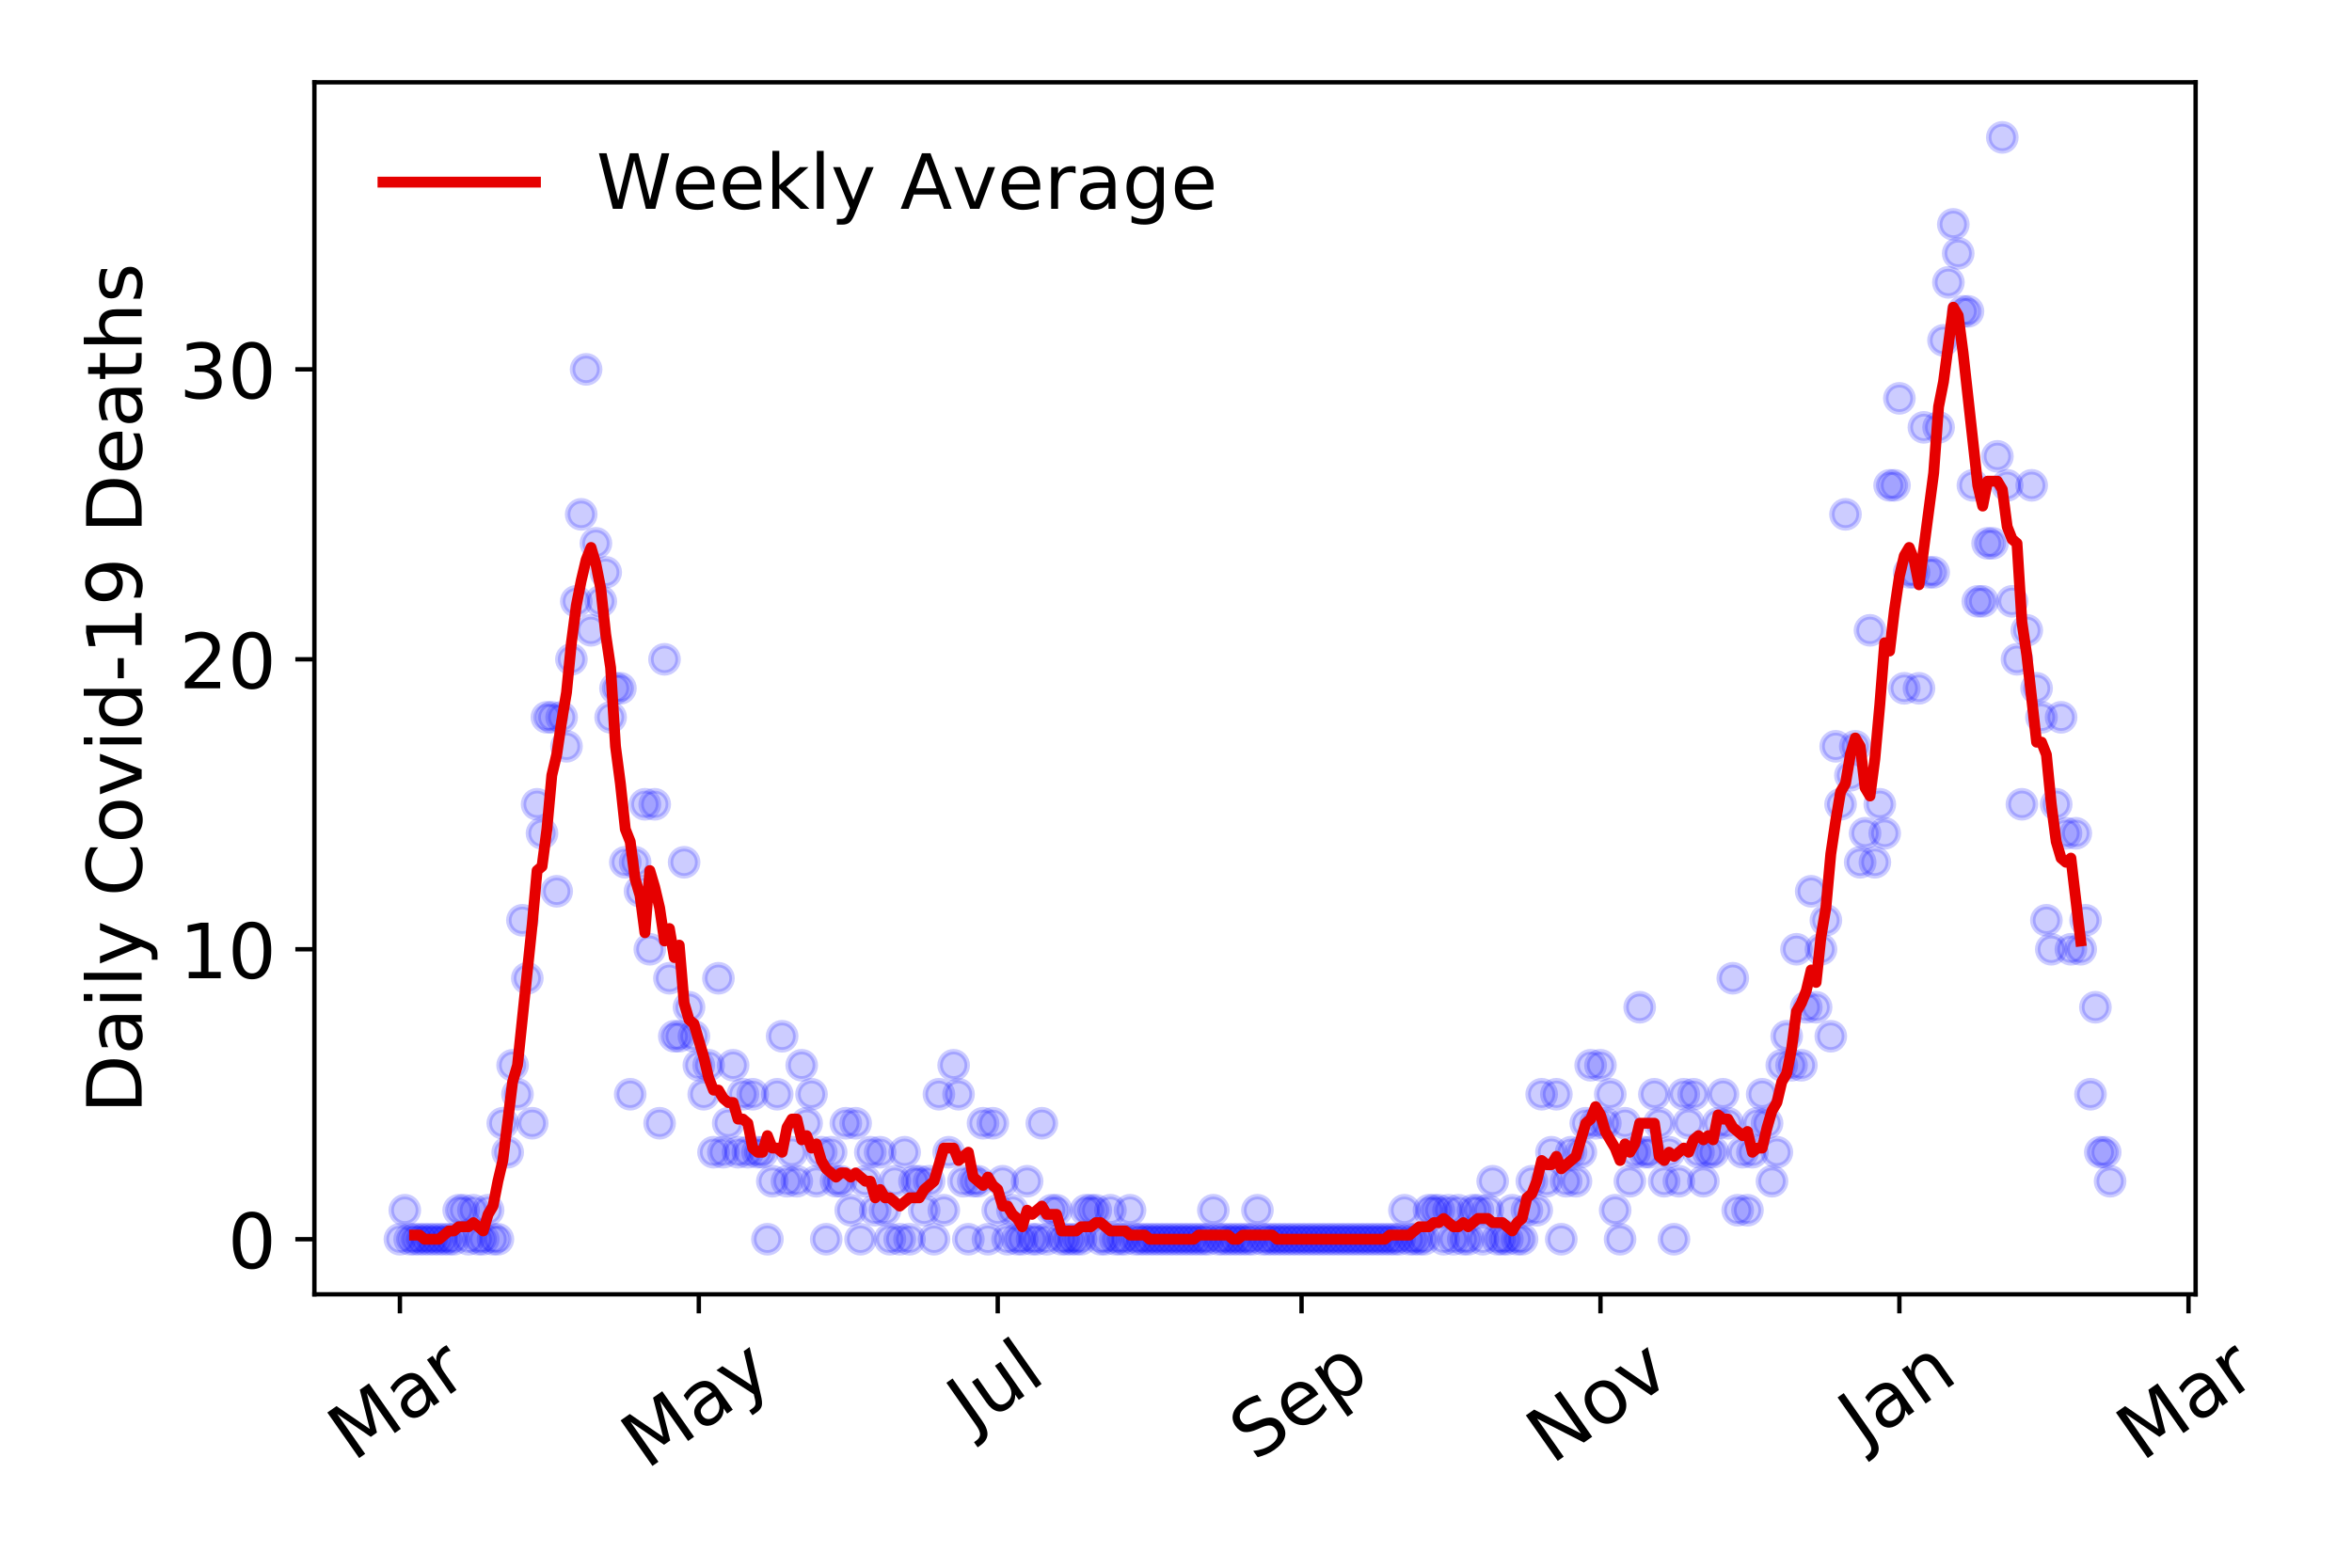 <?xml version="1.0" encoding="utf-8" standalone="no"?>
<!DOCTYPE svg PUBLIC "-//W3C//DTD SVG 1.1//EN"
  "http://www.w3.org/Graphics/SVG/1.1/DTD/svg11.dtd">
<!-- Created with matplotlib (https://matplotlib.org/) -->
<svg height="288pt" version="1.1" viewBox="0 0 432 288" width="432pt" xmlns="http://www.w3.org/2000/svg" xmlns:xlink="http://www.w3.org/1999/xlink">
 <defs>
  <style type="text/css">
*{stroke-linecap:butt;stroke-linejoin:round;}
  </style>
 </defs>
 <g id="figure_1">
  <g id="patch_1">
   <path d="M 0 288 
L 432 288 
L 432 0 
L 0 0 
z
" style="fill:#ffffff;"/>
  </g>
  <g id="axes_1">
   <g id="patch_2">
    <path d="M 57.745 237.778 
L 403.276 237.778 
L 403.276 15.12 
L 57.745 15.12 
z
" style="fill:#ffffff;"/>
   </g>
   <g id="matplotlib.axis_1">
    <g id="xtick_1">
     <g id="line2d_1">
      <defs>
       <path d="M 0 0 
L 0 3.5 
" id="ma88eb66421" style="stroke:#000000;stroke-width:0.8;"/>
      </defs>
      <g>
       <use style="stroke:#000000;stroke-width:0.8;" x="73.451" xlink:href="#ma88eb66421" y="237.778"/>
      </g>
     </g>
     <g id="text_1">
      <!-- Mar -->
      <defs>
       <path d="M 9.812 72.906 
L 24.516 72.906 
L 43.109 23.297 
L 61.812 72.906 
L 76.516 72.906 
L 76.516 0 
L 66.891 0 
L 66.891 64.016 
L 48.094 14.016 
L 38.188 14.016 
L 19.391 64.016 
L 19.391 0 
L 9.812 0 
z
" id="DejaVuSans-77"/>
       <path d="M 34.281 27.484 
Q 23.391 27.484 19.188 25 
Q 14.984 22.516 14.984 16.5 
Q 14.984 11.719 18.141 8.906 
Q 21.297 6.109 26.703 6.109 
Q 34.188 6.109 38.703 11.406 
Q 43.219 16.703 43.219 25.484 
L 43.219 27.484 
z
M 52.203 31.203 
L 52.203 0 
L 43.219 0 
L 43.219 8.297 
Q 40.141 3.328 35.547 0.953 
Q 30.953 -1.422 24.312 -1.422 
Q 15.922 -1.422 10.953 3.297 
Q 6 8.016 6 15.922 
Q 6 25.141 12.172 29.828 
Q 18.359 34.516 30.609 34.516 
L 43.219 34.516 
L 43.219 35.406 
Q 43.219 41.609 39.141 45 
Q 35.062 48.391 27.688 48.391 
Q 23 48.391 18.547 47.266 
Q 14.109 46.141 10.016 43.891 
L 10.016 52.203 
Q 14.938 54.109 19.578 55.047 
Q 24.219 56 28.609 56 
Q 40.484 56 46.344 49.844 
Q 52.203 43.703 52.203 31.203 
z
" id="DejaVuSans-97"/>
       <path d="M 41.109 46.297 
Q 39.594 47.172 37.812 47.578 
Q 36.031 48 33.891 48 
Q 26.266 48 22.188 43.047 
Q 18.109 38.094 18.109 28.812 
L 18.109 0 
L 9.078 0 
L 9.078 54.688 
L 18.109 54.688 
L 18.109 46.188 
Q 20.953 51.172 25.484 53.578 
Q 30.031 56 36.531 56 
Q 37.453 56 38.578 55.875 
Q 39.703 55.766 41.062 55.516 
z
" id="DejaVuSans-114"/>
      </defs>
      <g transform="translate(64.848 268.643)rotate(-35)scale(0.14 -0.14)">
       <use xlink:href="#DejaVuSans-77"/>
       <use x="86.279" xlink:href="#DejaVuSans-97"/>
       <use x="147.559" xlink:href="#DejaVuSans-114"/>
      </g>
     </g>
    </g>
    <g id="xtick_2">
     <g id="line2d_2">
      <g>
       <use style="stroke:#000000;stroke-width:0.8;" x="128.354" xlink:href="#ma88eb66421" y="237.778"/>
      </g>
     </g>
     <g id="text_2">
      <!-- May -->
      <defs>
       <path d="M 32.172 -5.078 
Q 28.375 -14.844 24.75 -17.812 
Q 21.141 -20.797 15.094 -20.797 
L 7.906 -20.797 
L 7.906 -13.281 
L 13.188 -13.281 
Q 16.891 -13.281 18.938 -11.516 
Q 21 -9.766 23.484 -3.219 
L 25.094 0.875 
L 2.984 54.688 
L 12.5 54.688 
L 29.594 11.922 
L 46.688 54.688 
L 56.203 54.688 
z
" id="DejaVuSans-121"/>
      </defs>
      <g transform="translate(118.715 270.094)rotate(-35)scale(0.14 -0.14)">
       <use xlink:href="#DejaVuSans-77"/>
       <use x="86.279" xlink:href="#DejaVuSans-97"/>
       <use x="147.559" xlink:href="#DejaVuSans-121"/>
      </g>
     </g>
    </g>
    <g id="xtick_3">
     <g id="line2d_3">
      <g>
       <use style="stroke:#000000;stroke-width:0.8;" x="183.258" xlink:href="#ma88eb66421" y="237.778"/>
      </g>
     </g>
     <g id="text_3">
      <!-- Jul -->
      <defs>
       <path d="M 9.812 72.906 
L 19.672 72.906 
L 19.672 5.078 
Q 19.672 -8.109 14.672 -14.062 
Q 9.672 -20.016 -1.422 -20.016 
L -5.172 -20.016 
L -5.172 -11.719 
L -2.094 -11.719 
Q 4.438 -11.719 7.125 -8.047 
Q 9.812 -4.391 9.812 5.078 
z
" id="DejaVuSans-74"/>
       <path d="M 8.5 21.578 
L 8.5 54.688 
L 17.484 54.688 
L 17.484 21.922 
Q 17.484 14.156 20.5 10.266 
Q 23.531 6.391 29.594 6.391 
Q 36.859 6.391 41.078 11.031 
Q 45.312 15.672 45.312 23.688 
L 45.312 54.688 
L 54.297 54.688 
L 54.297 0 
L 45.312 0 
L 45.312 8.406 
Q 42.047 3.422 37.719 1 
Q 33.406 -1.422 27.688 -1.422 
Q 18.266 -1.422 13.375 4.438 
Q 8.5 10.297 8.5 21.578 
z
M 31.109 56 
z
" id="DejaVuSans-117"/>
       <path d="M 9.422 75.984 
L 18.406 75.984 
L 18.406 0 
L 9.422 0 
z
" id="DejaVuSans-108"/>
      </defs>
      <g transform="translate(178.555 263.181)rotate(-35)scale(0.14 -0.14)">
       <use xlink:href="#DejaVuSans-74"/>
       <use x="29.492" xlink:href="#DejaVuSans-117"/>
       <use x="92.871" xlink:href="#DejaVuSans-108"/>
      </g>
     </g>
    </g>
    <g id="xtick_4">
     <g id="line2d_4">
      <g>
       <use style="stroke:#000000;stroke-width:0.8;" x="239.061" xlink:href="#ma88eb66421" y="237.778"/>
      </g>
     </g>
     <g id="text_4">
      <!-- Sep -->
      <defs>
       <path d="M 53.516 70.516 
L 53.516 60.891 
Q 47.906 63.578 42.922 64.891 
Q 37.938 66.219 33.297 66.219 
Q 25.25 66.219 20.875 63.094 
Q 16.5 59.969 16.5 54.203 
Q 16.5 49.359 19.406 46.891 
Q 22.312 44.438 30.422 42.922 
L 36.375 41.703 
Q 47.406 39.594 52.656 34.297 
Q 57.906 29 57.906 20.125 
Q 57.906 9.516 50.797 4.047 
Q 43.703 -1.422 29.984 -1.422 
Q 24.812 -1.422 18.969 -0.25 
Q 13.141 0.922 6.891 3.219 
L 6.891 13.375 
Q 12.891 10.016 18.656 8.297 
Q 24.422 6.594 29.984 6.594 
Q 38.422 6.594 43.016 9.906 
Q 47.609 13.234 47.609 19.391 
Q 47.609 24.75 44.312 27.781 
Q 41.016 30.812 33.5 32.328 
L 27.484 33.5 
Q 16.453 35.688 11.516 40.375 
Q 6.594 45.062 6.594 53.422 
Q 6.594 63.094 13.406 68.656 
Q 20.219 74.219 32.172 74.219 
Q 37.312 74.219 42.625 73.281 
Q 47.953 72.359 53.516 70.516 
z
" id="DejaVuSans-83"/>
       <path d="M 56.203 29.594 
L 56.203 25.203 
L 14.891 25.203 
Q 15.484 15.922 20.484 11.062 
Q 25.484 6.203 34.422 6.203 
Q 39.594 6.203 44.453 7.469 
Q 49.312 8.734 54.109 11.281 
L 54.109 2.781 
Q 49.266 0.734 44.188 -0.344 
Q 39.109 -1.422 33.891 -1.422 
Q 20.797 -1.422 13.156 6.188 
Q 5.516 13.812 5.516 26.812 
Q 5.516 40.234 12.766 48.109 
Q 20.016 56 32.328 56 
Q 43.359 56 49.781 48.891 
Q 56.203 41.797 56.203 29.594 
z
M 47.219 32.234 
Q 47.125 39.594 43.094 43.984 
Q 39.062 48.391 32.422 48.391 
Q 24.906 48.391 20.391 44.141 
Q 15.875 39.891 15.188 32.172 
z
" id="DejaVuSans-101"/>
       <path d="M 18.109 8.203 
L 18.109 -20.797 
L 9.078 -20.797 
L 9.078 54.688 
L 18.109 54.688 
L 18.109 46.391 
Q 20.953 51.266 25.266 53.625 
Q 29.594 56 35.594 56 
Q 45.562 56 51.781 48.094 
Q 58.016 40.188 58.016 27.297 
Q 58.016 14.406 51.781 6.484 
Q 45.562 -1.422 35.594 -1.422 
Q 29.594 -1.422 25.266 0.953 
Q 20.953 3.328 18.109 8.203 
z
M 48.688 27.297 
Q 48.688 37.203 44.609 42.844 
Q 40.531 48.484 33.406 48.484 
Q 26.266 48.484 22.188 42.844 
Q 18.109 37.203 18.109 27.297 
Q 18.109 17.391 22.188 11.75 
Q 26.266 6.109 33.406 6.109 
Q 40.531 6.109 44.609 11.75 
Q 48.688 17.391 48.688 27.297 
z
" id="DejaVuSans-112"/>
      </defs>
      <g transform="translate(230.468 268.629)rotate(-35)scale(0.14 -0.14)">
       <use xlink:href="#DejaVuSans-83"/>
       <use x="63.477" xlink:href="#DejaVuSans-101"/>
       <use x="125" xlink:href="#DejaVuSans-112"/>
      </g>
     </g>
    </g>
    <g id="xtick_5">
     <g id="line2d_5">
      <g>
       <use style="stroke:#000000;stroke-width:0.8;" x="293.964" xlink:href="#ma88eb66421" y="237.778"/>
      </g>
     </g>
     <g id="text_5">
      <!-- Nov -->
      <defs>
       <path d="M 9.812 72.906 
L 23.094 72.906 
L 55.422 11.922 
L 55.422 72.906 
L 64.984 72.906 
L 64.984 0 
L 51.703 0 
L 19.391 60.984 
L 19.391 0 
L 9.812 0 
z
" id="DejaVuSans-78"/>
       <path d="M 30.609 48.391 
Q 23.391 48.391 19.188 42.75 
Q 14.984 37.109 14.984 27.297 
Q 14.984 17.484 19.156 11.844 
Q 23.344 6.203 30.609 6.203 
Q 37.797 6.203 41.984 11.859 
Q 46.188 17.531 46.188 27.297 
Q 46.188 37.016 41.984 42.703 
Q 37.797 48.391 30.609 48.391 
z
M 30.609 56 
Q 42.328 56 49.016 48.375 
Q 55.719 40.766 55.719 27.297 
Q 55.719 13.875 49.016 6.219 
Q 42.328 -1.422 30.609 -1.422 
Q 18.844 -1.422 12.172 6.219 
Q 5.516 13.875 5.516 27.297 
Q 5.516 40.766 12.172 48.375 
Q 18.844 56 30.609 56 
z
" id="DejaVuSans-111"/>
       <path d="M 2.984 54.688 
L 12.5 54.688 
L 29.594 8.797 
L 46.688 54.688 
L 56.203 54.688 
L 35.688 0 
L 23.484 0 
z
" id="DejaVuSans-118"/>
      </defs>
      <g transform="translate(284.988 269.166)rotate(-35)scale(0.14 -0.14)">
       <use xlink:href="#DejaVuSans-78"/>
       <use x="74.805" xlink:href="#DejaVuSans-111"/>
       <use x="135.986" xlink:href="#DejaVuSans-118"/>
      </g>
     </g>
    </g>
    <g id="xtick_6">
     <g id="line2d_6">
      <g>
       <use style="stroke:#000000;stroke-width:0.8;" x="348.867" xlink:href="#ma88eb66421" y="237.778"/>
      </g>
     </g>
     <g id="text_6">
      <!-- Jan -->
      <defs>
       <path d="M 54.891 33.016 
L 54.891 0 
L 45.906 0 
L 45.906 32.719 
Q 45.906 40.484 42.875 44.328 
Q 39.844 48.188 33.797 48.188 
Q 26.516 48.188 22.312 43.547 
Q 18.109 38.922 18.109 30.906 
L 18.109 0 
L 9.078 0 
L 9.078 54.688 
L 18.109 54.688 
L 18.109 46.188 
Q 21.344 51.125 25.703 53.562 
Q 30.078 56 35.797 56 
Q 45.219 56 50.047 50.172 
Q 54.891 44.344 54.891 33.016 
z
" id="DejaVuSans-110"/>
      </defs>
      <g transform="translate(342.244 265.871)rotate(-35)scale(0.14 -0.14)">
       <use xlink:href="#DejaVuSans-74"/>
       <use x="29.492" xlink:href="#DejaVuSans-97"/>
       <use x="90.771" xlink:href="#DejaVuSans-110"/>
      </g>
     </g>
    </g>
    <g id="xtick_7">
     <g id="line2d_7">
      <g>
       <use style="stroke:#000000;stroke-width:0.8;" x="401.971" xlink:href="#ma88eb66421" y="237.778"/>
      </g>
     </g>
     <g id="text_7">
      <!-- Mar -->
      <g transform="translate(393.368 268.643)rotate(-35)scale(0.14 -0.14)">
       <use xlink:href="#DejaVuSans-77"/>
       <use x="86.279" xlink:href="#DejaVuSans-97"/>
       <use x="147.559" xlink:href="#DejaVuSans-114"/>
      </g>
     </g>
    </g>
   </g>
   <g id="matplotlib.axis_2">
    <g id="ytick_1">
     <g id="line2d_8">
      <defs>
       <path d="M 0 0 
L -3.5 0 
" id="me6888ead7e" style="stroke:#000000;stroke-width:0.8;"/>
      </defs>
      <g>
       <use style="stroke:#000000;stroke-width:0.8;" x="57.745" xlink:href="#me6888ead7e" y="227.657"/>
      </g>
     </g>
     <g id="text_8">
      <!-- 0 -->
      <defs>
       <path d="M 31.781 66.406 
Q 24.172 66.406 20.328 58.906 
Q 16.5 51.422 16.5 36.375 
Q 16.5 21.391 20.328 13.891 
Q 24.172 6.391 31.781 6.391 
Q 39.453 6.391 43.281 13.891 
Q 47.125 21.391 47.125 36.375 
Q 47.125 51.422 43.281 58.906 
Q 39.453 66.406 31.781 66.406 
z
M 31.781 74.219 
Q 44.047 74.219 50.516 64.516 
Q 56.984 54.828 56.984 36.375 
Q 56.984 17.969 50.516 8.266 
Q 44.047 -1.422 31.781 -1.422 
Q 19.531 -1.422 13.062 8.266 
Q 6.594 17.969 6.594 36.375 
Q 6.594 54.828 13.062 64.516 
Q 19.531 74.219 31.781 74.219 
z
" id="DejaVuSans-48"/>
      </defs>
      <g transform="translate(41.837 232.976)scale(0.14 -0.14)">
       <use xlink:href="#DejaVuSans-48"/>
      </g>
     </g>
    </g>
    <g id="ytick_2">
     <g id="line2d_9">
      <g>
       <use style="stroke:#000000;stroke-width:0.8;" x="57.745" xlink:href="#me6888ead7e" y="174.39"/>
      </g>
     </g>
     <g id="text_9">
      <!-- 10 -->
      <defs>
       <path d="M 12.406 8.297 
L 28.516 8.297 
L 28.516 63.922 
L 10.984 60.406 
L 10.984 69.391 
L 28.422 72.906 
L 38.281 72.906 
L 38.281 8.297 
L 54.391 8.297 
L 54.391 0 
L 12.406 0 
z
" id="DejaVuSans-49"/>
      </defs>
      <g transform="translate(32.93 179.709)scale(0.14 -0.14)">
       <use xlink:href="#DejaVuSans-49"/>
       <use x="63.623" xlink:href="#DejaVuSans-48"/>
      </g>
     </g>
    </g>
    <g id="ytick_3">
     <g id="line2d_10">
      <g>
       <use style="stroke:#000000;stroke-width:0.8;" x="57.745" xlink:href="#me6888ead7e" y="121.122"/>
      </g>
     </g>
     <g id="text_10">
      <!-- 20 -->
      <defs>
       <path d="M 19.188 8.297 
L 53.609 8.297 
L 53.609 0 
L 7.328 0 
L 7.328 8.297 
Q 12.938 14.109 22.625 23.891 
Q 32.328 33.688 34.812 36.531 
Q 39.547 41.844 41.422 45.531 
Q 43.312 49.219 43.312 52.781 
Q 43.312 58.594 39.234 62.25 
Q 35.156 65.922 28.609 65.922 
Q 23.969 65.922 18.812 64.312 
Q 13.672 62.703 7.812 59.422 
L 7.812 69.391 
Q 13.766 71.781 18.938 73 
Q 24.125 74.219 28.422 74.219 
Q 39.75 74.219 46.484 68.547 
Q 53.219 62.891 53.219 53.422 
Q 53.219 48.922 51.531 44.891 
Q 49.859 40.875 45.406 35.406 
Q 44.188 33.984 37.641 27.219 
Q 31.109 20.453 19.188 8.297 
z
" id="DejaVuSans-50"/>
      </defs>
      <g transform="translate(32.93 126.441)scale(0.14 -0.14)">
       <use xlink:href="#DejaVuSans-50"/>
       <use x="63.623" xlink:href="#DejaVuSans-48"/>
      </g>
     </g>
    </g>
    <g id="ytick_4">
     <g id="line2d_11">
      <g>
       <use style="stroke:#000000;stroke-width:0.8;" x="57.745" xlink:href="#me6888ead7e" y="67.855"/>
      </g>
     </g>
     <g id="text_11">
      <!-- 30 -->
      <defs>
       <path d="M 40.578 39.312 
Q 47.656 37.797 51.625 33 
Q 55.609 28.219 55.609 21.188 
Q 55.609 10.406 48.188 4.484 
Q 40.766 -1.422 27.094 -1.422 
Q 22.516 -1.422 17.656 -0.516 
Q 12.797 0.391 7.625 2.203 
L 7.625 11.719 
Q 11.719 9.328 16.594 8.109 
Q 21.484 6.891 26.812 6.891 
Q 36.078 6.891 40.938 10.547 
Q 45.797 14.203 45.797 21.188 
Q 45.797 27.641 41.281 31.266 
Q 36.766 34.906 28.719 34.906 
L 20.219 34.906 
L 20.219 43.016 
L 29.109 43.016 
Q 36.375 43.016 40.234 45.922 
Q 44.094 48.828 44.094 54.297 
Q 44.094 59.906 40.109 62.906 
Q 36.141 65.922 28.719 65.922 
Q 24.656 65.922 20.016 65.031 
Q 15.375 64.156 9.812 62.312 
L 9.812 71.094 
Q 15.438 72.656 20.344 73.438 
Q 25.25 74.219 29.594 74.219 
Q 40.828 74.219 47.359 69.109 
Q 53.906 64.016 53.906 55.328 
Q 53.906 49.266 50.438 45.094 
Q 46.969 40.922 40.578 39.312 
z
" id="DejaVuSans-51"/>
      </defs>
      <g transform="translate(32.93 73.174)scale(0.14 -0.14)">
       <use xlink:href="#DejaVuSans-51"/>
       <use x="63.623" xlink:href="#DejaVuSans-48"/>
      </g>
     </g>
    </g>
    <g id="text_12">
     <!-- Daily Covid-19 Deaths -->
     <defs>
      <path d="M 19.672 64.797 
L 19.672 8.109 
L 31.594 8.109 
Q 46.688 8.109 53.688 14.938 
Q 60.688 21.781 60.688 36.531 
Q 60.688 51.172 53.688 57.984 
Q 46.688 64.797 31.594 64.797 
z
M 9.812 72.906 
L 30.078 72.906 
Q 51.266 72.906 61.172 64.094 
Q 71.094 55.281 71.094 36.531 
Q 71.094 17.672 61.125 8.828 
Q 51.172 0 30.078 0 
L 9.812 0 
z
" id="DejaVuSans-68"/>
      <path d="M 9.422 54.688 
L 18.406 54.688 
L 18.406 0 
L 9.422 0 
z
M 9.422 75.984 
L 18.406 75.984 
L 18.406 64.594 
L 9.422 64.594 
z
" id="DejaVuSans-105"/>
      <path id="DejaVuSans-32"/>
      <path d="M 64.406 67.281 
L 64.406 56.891 
Q 59.422 61.531 53.781 63.812 
Q 48.141 66.109 41.797 66.109 
Q 29.297 66.109 22.656 58.469 
Q 16.016 50.828 16.016 36.375 
Q 16.016 21.969 22.656 14.328 
Q 29.297 6.688 41.797 6.688 
Q 48.141 6.688 53.781 8.984 
Q 59.422 11.281 64.406 15.922 
L 64.406 5.609 
Q 59.234 2.094 53.438 0.328 
Q 47.656 -1.422 41.219 -1.422 
Q 24.656 -1.422 15.125 8.703 
Q 5.609 18.844 5.609 36.375 
Q 5.609 53.953 15.125 64.078 
Q 24.656 74.219 41.219 74.219 
Q 47.75 74.219 53.531 72.484 
Q 59.328 70.75 64.406 67.281 
z
" id="DejaVuSans-67"/>
      <path d="M 45.406 46.391 
L 45.406 75.984 
L 54.391 75.984 
L 54.391 0 
L 45.406 0 
L 45.406 8.203 
Q 42.578 3.328 38.25 0.953 
Q 33.938 -1.422 27.875 -1.422 
Q 17.969 -1.422 11.734 6.484 
Q 5.516 14.406 5.516 27.297 
Q 5.516 40.188 11.734 48.094 
Q 17.969 56 27.875 56 
Q 33.938 56 38.25 53.625 
Q 42.578 51.266 45.406 46.391 
z
M 14.797 27.297 
Q 14.797 17.391 18.875 11.75 
Q 22.953 6.109 30.078 6.109 
Q 37.203 6.109 41.297 11.75 
Q 45.406 17.391 45.406 27.297 
Q 45.406 37.203 41.297 42.844 
Q 37.203 48.484 30.078 48.484 
Q 22.953 48.484 18.875 42.844 
Q 14.797 37.203 14.797 27.297 
z
" id="DejaVuSans-100"/>
      <path d="M 4.891 31.391 
L 31.203 31.391 
L 31.203 23.391 
L 4.891 23.391 
z
" id="DejaVuSans-45"/>
      <path d="M 10.984 1.516 
L 10.984 10.5 
Q 14.703 8.734 18.5 7.812 
Q 22.312 6.891 25.984 6.891 
Q 35.75 6.891 40.891 13.453 
Q 46.047 20.016 46.781 33.406 
Q 43.953 29.203 39.594 26.953 
Q 35.25 24.703 29.984 24.703 
Q 19.047 24.703 12.672 31.312 
Q 6.297 37.938 6.297 49.422 
Q 6.297 60.641 12.938 67.422 
Q 19.578 74.219 30.609 74.219 
Q 43.266 74.219 49.922 64.516 
Q 56.594 54.828 56.594 36.375 
Q 56.594 19.141 48.406 8.859 
Q 40.234 -1.422 26.422 -1.422 
Q 22.703 -1.422 18.891 -0.688 
Q 15.094 0.047 10.984 1.516 
z
M 30.609 32.422 
Q 37.25 32.422 41.125 36.953 
Q 45.016 41.5 45.016 49.422 
Q 45.016 57.281 41.125 61.844 
Q 37.25 66.406 30.609 66.406 
Q 23.969 66.406 20.094 61.844 
Q 16.219 57.281 16.219 49.422 
Q 16.219 41.5 20.094 36.953 
Q 23.969 32.422 30.609 32.422 
z
" id="DejaVuSans-57"/>
      <path d="M 18.312 70.219 
L 18.312 54.688 
L 36.812 54.688 
L 36.812 47.703 
L 18.312 47.703 
L 18.312 18.016 
Q 18.312 11.328 20.141 9.422 
Q 21.969 7.516 27.594 7.516 
L 36.812 7.516 
L 36.812 0 
L 27.594 0 
Q 17.188 0 13.234 3.875 
Q 9.281 7.766 9.281 18.016 
L 9.281 47.703 
L 2.688 47.703 
L 2.688 54.688 
L 9.281 54.688 
L 9.281 70.219 
z
" id="DejaVuSans-116"/>
      <path d="M 54.891 33.016 
L 54.891 0 
L 45.906 0 
L 45.906 32.719 
Q 45.906 40.484 42.875 44.328 
Q 39.844 48.188 33.797 48.188 
Q 26.516 48.188 22.312 43.547 
Q 18.109 38.922 18.109 30.906 
L 18.109 0 
L 9.078 0 
L 9.078 75.984 
L 18.109 75.984 
L 18.109 46.188 
Q 21.344 51.125 25.703 53.562 
Q 30.078 56 35.797 56 
Q 45.219 56 50.047 50.172 
Q 54.891 44.344 54.891 33.016 
z
" id="DejaVuSans-104"/>
      <path d="M 44.281 53.078 
L 44.281 44.578 
Q 40.484 46.531 36.375 47.5 
Q 32.281 48.484 27.875 48.484 
Q 21.188 48.484 17.844 46.438 
Q 14.5 44.391 14.5 40.281 
Q 14.5 37.156 16.891 35.375 
Q 19.281 33.594 26.516 31.984 
L 29.594 31.297 
Q 39.156 29.25 43.188 25.516 
Q 47.219 21.781 47.219 15.094 
Q 47.219 7.469 41.188 3.016 
Q 35.156 -1.422 24.609 -1.422 
Q 20.219 -1.422 15.453 -0.562 
Q 10.688 0.297 5.422 2 
L 5.422 11.281 
Q 10.406 8.688 15.234 7.391 
Q 20.062 6.109 24.812 6.109 
Q 31.156 6.109 34.562 8.281 
Q 37.984 10.453 37.984 14.406 
Q 37.984 18.062 35.516 20.016 
Q 33.062 21.969 24.703 23.781 
L 21.578 24.516 
Q 13.234 26.266 9.516 29.906 
Q 5.812 33.547 5.812 39.891 
Q 5.812 47.609 11.281 51.797 
Q 16.75 56 26.812 56 
Q 31.781 56 36.172 55.266 
Q 40.578 54.547 44.281 53.078 
z
" id="DejaVuSans-115"/>
     </defs>
     <g transform="translate(26.018 204.56)rotate(-90)scale(0.14 -0.14)">
      <use xlink:href="#DejaVuSans-68"/>
      <use x="77.002" xlink:href="#DejaVuSans-97"/>
      <use x="138.281" xlink:href="#DejaVuSans-105"/>
      <use x="166.064" xlink:href="#DejaVuSans-108"/>
      <use x="193.848" xlink:href="#DejaVuSans-121"/>
      <use x="253.027" xlink:href="#DejaVuSans-32"/>
      <use x="284.814" xlink:href="#DejaVuSans-67"/>
      <use x="354.639" xlink:href="#DejaVuSans-111"/>
      <use x="415.82" xlink:href="#DejaVuSans-118"/>
      <use x="475" xlink:href="#DejaVuSans-105"/>
      <use x="502.783" xlink:href="#DejaVuSans-100"/>
      <use x="566.26" xlink:href="#DejaVuSans-45"/>
      <use x="602.344" xlink:href="#DejaVuSans-49"/>
      <use x="665.967" xlink:href="#DejaVuSans-57"/>
      <use x="729.59" xlink:href="#DejaVuSans-32"/>
      <use x="761.377" xlink:href="#DejaVuSans-68"/>
      <use x="838.379" xlink:href="#DejaVuSans-101"/>
      <use x="899.902" xlink:href="#DejaVuSans-97"/>
      <use x="961.182" xlink:href="#DejaVuSans-116"/>
      <use x="1000.391" xlink:href="#DejaVuSans-104"/>
      <use x="1063.77" xlink:href="#DejaVuSans-115"/>
     </g>
    </g>
   </g>
   <g id="line2d_12">
    <defs>
     <path d="M 0 2.5 
C 0.663 2.5 1.299 2.237 1.768 1.768 
C 2.237 1.299 2.5 0.663 2.5 0 
C 2.5 -0.663 2.237 -1.299 1.768 -1.768 
C 1.299 -2.237 0.663 -2.5 0 -2.5 
C -0.663 -2.5 -1.299 -2.237 -1.768 -1.768 
C -2.237 -1.299 -2.5 -0.663 -2.5 0 
C -2.5 0.663 -2.237 1.299 -1.768 1.768 
C -1.299 2.237 -0.663 2.5 0 2.5 
z
" id="m6601009dbf" style="stroke:#0000ff;stroke-opacity:0.2;"/>
    </defs>
    <g clip-path="url(#p968e5239a1)">
     <use style="fill:#0000ff;fill-opacity:0.2;stroke:#0000ff;stroke-opacity:0.2;" x="73.451" xlink:href="#m6601009dbf" y="227.657"/>
     <use style="fill:#0000ff;fill-opacity:0.2;stroke:#0000ff;stroke-opacity:0.2;" x="74.351" xlink:href="#m6601009dbf" y="222.331"/>
     <use style="fill:#0000ff;fill-opacity:0.2;stroke:#0000ff;stroke-opacity:0.2;" x="75.251" xlink:href="#m6601009dbf" y="227.657"/>
     <use style="fill:#0000ff;fill-opacity:0.2;stroke:#0000ff;stroke-opacity:0.2;" x="76.151" xlink:href="#m6601009dbf" y="227.657"/>
     <use style="fill:#0000ff;fill-opacity:0.2;stroke:#0000ff;stroke-opacity:0.2;" x="77.051" xlink:href="#m6601009dbf" y="227.657"/>
     <use style="fill:#0000ff;fill-opacity:0.2;stroke:#0000ff;stroke-opacity:0.2;" x="77.951" xlink:href="#m6601009dbf" y="227.657"/>
     <use style="fill:#0000ff;fill-opacity:0.2;stroke:#0000ff;stroke-opacity:0.2;" x="78.851" xlink:href="#m6601009dbf" y="227.657"/>
     <use style="fill:#0000ff;fill-opacity:0.2;stroke:#0000ff;stroke-opacity:0.2;" x="79.751" xlink:href="#m6601009dbf" y="227.657"/>
     <use style="fill:#0000ff;fill-opacity:0.2;stroke:#0000ff;stroke-opacity:0.2;" x="80.651" xlink:href="#m6601009dbf" y="227.657"/>
     <use style="fill:#0000ff;fill-opacity:0.2;stroke:#0000ff;stroke-opacity:0.2;" x="81.551" xlink:href="#m6601009dbf" y="227.657"/>
     <use style="fill:#0000ff;fill-opacity:0.2;stroke:#0000ff;stroke-opacity:0.2;" x="82.451" xlink:href="#m6601009dbf" y="227.657"/>
     <use style="fill:#0000ff;fill-opacity:0.2;stroke:#0000ff;stroke-opacity:0.2;" x="83.352" xlink:href="#m6601009dbf" y="227.657"/>
     <use style="fill:#0000ff;fill-opacity:0.2;stroke:#0000ff;stroke-opacity:0.2;" x="84.252" xlink:href="#m6601009dbf" y="222.331"/>
     <use style="fill:#0000ff;fill-opacity:0.2;stroke:#0000ff;stroke-opacity:0.2;" x="85.152" xlink:href="#m6601009dbf" y="222.331"/>
     <use style="fill:#0000ff;fill-opacity:0.2;stroke:#0000ff;stroke-opacity:0.2;" x="86.052" xlink:href="#m6601009dbf" y="227.657"/>
     <use style="fill:#0000ff;fill-opacity:0.2;stroke:#0000ff;stroke-opacity:0.2;" x="86.952" xlink:href="#m6601009dbf" y="222.331"/>
     <use style="fill:#0000ff;fill-opacity:0.2;stroke:#0000ff;stroke-opacity:0.2;" x="87.852" xlink:href="#m6601009dbf" y="227.657"/>
     <use style="fill:#0000ff;fill-opacity:0.2;stroke:#0000ff;stroke-opacity:0.2;" x="88.752" xlink:href="#m6601009dbf" y="227.657"/>
     <use style="fill:#0000ff;fill-opacity:0.2;stroke:#0000ff;stroke-opacity:0.2;" x="89.652" xlink:href="#m6601009dbf" y="222.331"/>
     <use style="fill:#0000ff;fill-opacity:0.2;stroke:#0000ff;stroke-opacity:0.2;" x="90.552" xlink:href="#m6601009dbf" y="227.657"/>
     <use style="fill:#0000ff;fill-opacity:0.2;stroke:#0000ff;stroke-opacity:0.2;" x="91.452" xlink:href="#m6601009dbf" y="227.657"/>
     <use style="fill:#0000ff;fill-opacity:0.2;stroke:#0000ff;stroke-opacity:0.2;" x="92.352" xlink:href="#m6601009dbf" y="206.35"/>
     <use style="fill:#0000ff;fill-opacity:0.2;stroke:#0000ff;stroke-opacity:0.2;" x="93.252" xlink:href="#m6601009dbf" y="211.677"/>
     <use style="fill:#0000ff;fill-opacity:0.2;stroke:#0000ff;stroke-opacity:0.2;" x="94.152" xlink:href="#m6601009dbf" y="195.697"/>
     <use style="fill:#0000ff;fill-opacity:0.2;stroke:#0000ff;stroke-opacity:0.2;" x="95.052" xlink:href="#m6601009dbf" y="201.024"/>
     <use style="fill:#0000ff;fill-opacity:0.2;stroke:#0000ff;stroke-opacity:0.2;" x="95.952" xlink:href="#m6601009dbf" y="169.063"/>
     <use style="fill:#0000ff;fill-opacity:0.2;stroke:#0000ff;stroke-opacity:0.2;" x="96.852" xlink:href="#m6601009dbf" y="179.717"/>
     <use style="fill:#0000ff;fill-opacity:0.2;stroke:#0000ff;stroke-opacity:0.2;" x="97.752" xlink:href="#m6601009dbf" y="206.35"/>
     <use style="fill:#0000ff;fill-opacity:0.2;stroke:#0000ff;stroke-opacity:0.2;" x="98.652" xlink:href="#m6601009dbf" y="147.756"/>
     <use style="fill:#0000ff;fill-opacity:0.2;stroke:#0000ff;stroke-opacity:0.2;" x="99.553" xlink:href="#m6601009dbf" y="153.083"/>
     <use style="fill:#0000ff;fill-opacity:0.2;stroke:#0000ff;stroke-opacity:0.2;" x="100.453" xlink:href="#m6601009dbf" y="131.776"/>
     <use style="fill:#0000ff;fill-opacity:0.2;stroke:#0000ff;stroke-opacity:0.2;" x="101.353" xlink:href="#m6601009dbf" y="131.776"/>
     <use style="fill:#0000ff;fill-opacity:0.2;stroke:#0000ff;stroke-opacity:0.2;" x="102.253" xlink:href="#m6601009dbf" y="163.736"/>
     <use style="fill:#0000ff;fill-opacity:0.2;stroke:#0000ff;stroke-opacity:0.2;" x="103.153" xlink:href="#m6601009dbf" y="131.776"/>
     <use style="fill:#0000ff;fill-opacity:0.2;stroke:#0000ff;stroke-opacity:0.2;" x="104.053" xlink:href="#m6601009dbf" y="137.103"/>
     <use style="fill:#0000ff;fill-opacity:0.2;stroke:#0000ff;stroke-opacity:0.2;" x="104.953" xlink:href="#m6601009dbf" y="121.122"/>
     <use style="fill:#0000ff;fill-opacity:0.2;stroke:#0000ff;stroke-opacity:0.2;" x="105.853" xlink:href="#m6601009dbf" y="110.469"/>
     <use style="fill:#0000ff;fill-opacity:0.2;stroke:#0000ff;stroke-opacity:0.2;" x="106.753" xlink:href="#m6601009dbf" y="94.489"/>
     <use style="fill:#0000ff;fill-opacity:0.2;stroke:#0000ff;stroke-opacity:0.2;" x="107.653" xlink:href="#m6601009dbf" y="67.855"/>
     <use style="fill:#0000ff;fill-opacity:0.2;stroke:#0000ff;stroke-opacity:0.2;" x="108.553" xlink:href="#m6601009dbf" y="115.796"/>
     <use style="fill:#0000ff;fill-opacity:0.2;stroke:#0000ff;stroke-opacity:0.2;" x="109.453" xlink:href="#m6601009dbf" y="99.815"/>
     <use style="fill:#0000ff;fill-opacity:0.2;stroke:#0000ff;stroke-opacity:0.2;" x="110.353" xlink:href="#m6601009dbf" y="110.469"/>
     <use style="fill:#0000ff;fill-opacity:0.2;stroke:#0000ff;stroke-opacity:0.2;" x="111.253" xlink:href="#m6601009dbf" y="105.142"/>
     <use style="fill:#0000ff;fill-opacity:0.2;stroke:#0000ff;stroke-opacity:0.2;" x="112.153" xlink:href="#m6601009dbf" y="131.776"/>
     <use style="fill:#0000ff;fill-opacity:0.2;stroke:#0000ff;stroke-opacity:0.2;" x="113.053" xlink:href="#m6601009dbf" y="126.449"/>
     <use style="fill:#0000ff;fill-opacity:0.2;stroke:#0000ff;stroke-opacity:0.2;" x="113.953" xlink:href="#m6601009dbf" y="126.449"/>
     <use style="fill:#0000ff;fill-opacity:0.2;stroke:#0000ff;stroke-opacity:0.2;" x="114.853" xlink:href="#m6601009dbf" y="158.41"/>
     <use style="fill:#0000ff;fill-opacity:0.2;stroke:#0000ff;stroke-opacity:0.2;" x="115.753" xlink:href="#m6601009dbf" y="201.024"/>
     <use style="fill:#0000ff;fill-opacity:0.2;stroke:#0000ff;stroke-opacity:0.2;" x="116.654" xlink:href="#m6601009dbf" y="158.41"/>
     <use style="fill:#0000ff;fill-opacity:0.2;stroke:#0000ff;stroke-opacity:0.2;" x="117.554" xlink:href="#m6601009dbf" y="163.736"/>
     <use style="fill:#0000ff;fill-opacity:0.2;stroke:#0000ff;stroke-opacity:0.2;" x="118.454" xlink:href="#m6601009dbf" y="147.756"/>
     <use style="fill:#0000ff;fill-opacity:0.2;stroke:#0000ff;stroke-opacity:0.2;" x="119.354" xlink:href="#m6601009dbf" y="174.39"/>
     <use style="fill:#0000ff;fill-opacity:0.2;stroke:#0000ff;stroke-opacity:0.2;" x="120.254" xlink:href="#m6601009dbf" y="147.756"/>
     <use style="fill:#0000ff;fill-opacity:0.2;stroke:#0000ff;stroke-opacity:0.2;" x="121.154" xlink:href="#m6601009dbf" y="206.35"/>
     <use style="fill:#0000ff;fill-opacity:0.2;stroke:#0000ff;stroke-opacity:0.2;" x="122.054" xlink:href="#m6601009dbf" y="121.122"/>
     <use style="fill:#0000ff;fill-opacity:0.2;stroke:#0000ff;stroke-opacity:0.2;" x="122.954" xlink:href="#m6601009dbf" y="179.717"/>
     <use style="fill:#0000ff;fill-opacity:0.2;stroke:#0000ff;stroke-opacity:0.2;" x="123.854" xlink:href="#m6601009dbf" y="190.37"/>
     <use style="fill:#0000ff;fill-opacity:0.2;stroke:#0000ff;stroke-opacity:0.2;" x="124.754" xlink:href="#m6601009dbf" y="190.37"/>
     <use style="fill:#0000ff;fill-opacity:0.2;stroke:#0000ff;stroke-opacity:0.2;" x="125.654" xlink:href="#m6601009dbf" y="158.41"/>
     <use style="fill:#0000ff;fill-opacity:0.2;stroke:#0000ff;stroke-opacity:0.2;" x="126.554" xlink:href="#m6601009dbf" y="185.043"/>
     <use style="fill:#0000ff;fill-opacity:0.2;stroke:#0000ff;stroke-opacity:0.2;" x="127.454" xlink:href="#m6601009dbf" y="190.37"/>
     <use style="fill:#0000ff;fill-opacity:0.2;stroke:#0000ff;stroke-opacity:0.2;" x="128.354" xlink:href="#m6601009dbf" y="195.697"/>
     <use style="fill:#0000ff;fill-opacity:0.2;stroke:#0000ff;stroke-opacity:0.2;" x="129.254" xlink:href="#m6601009dbf" y="201.024"/>
     <use style="fill:#0000ff;fill-opacity:0.2;stroke:#0000ff;stroke-opacity:0.2;" x="130.154" xlink:href="#m6601009dbf" y="195.697"/>
     <use style="fill:#0000ff;fill-opacity:0.2;stroke:#0000ff;stroke-opacity:0.2;" x="131.054" xlink:href="#m6601009dbf" y="211.677"/>
     <use style="fill:#0000ff;fill-opacity:0.2;stroke:#0000ff;stroke-opacity:0.2;" x="131.954" xlink:href="#m6601009dbf" y="179.717"/>
     <use style="fill:#0000ff;fill-opacity:0.2;stroke:#0000ff;stroke-opacity:0.2;" x="132.855" xlink:href="#m6601009dbf" y="211.677"/>
     <use style="fill:#0000ff;fill-opacity:0.2;stroke:#0000ff;stroke-opacity:0.2;" x="133.755" xlink:href="#m6601009dbf" y="206.35"/>
     <use style="fill:#0000ff;fill-opacity:0.2;stroke:#0000ff;stroke-opacity:0.2;" x="134.655" xlink:href="#m6601009dbf" y="195.697"/>
     <use style="fill:#0000ff;fill-opacity:0.2;stroke:#0000ff;stroke-opacity:0.2;" x="135.555" xlink:href="#m6601009dbf" y="211.677"/>
     <use style="fill:#0000ff;fill-opacity:0.2;stroke:#0000ff;stroke-opacity:0.2;" x="136.455" xlink:href="#m6601009dbf" y="201.024"/>
     <use style="fill:#0000ff;fill-opacity:0.2;stroke:#0000ff;stroke-opacity:0.2;" x="137.355" xlink:href="#m6601009dbf" y="211.677"/>
     <use style="fill:#0000ff;fill-opacity:0.2;stroke:#0000ff;stroke-opacity:0.2;" x="138.255" xlink:href="#m6601009dbf" y="201.024"/>
     <use style="fill:#0000ff;fill-opacity:0.2;stroke:#0000ff;stroke-opacity:0.2;" x="139.155" xlink:href="#m6601009dbf" y="211.677"/>
     <use style="fill:#0000ff;fill-opacity:0.2;stroke:#0000ff;stroke-opacity:0.2;" x="140.055" xlink:href="#m6601009dbf" y="211.677"/>
     <use style="fill:#0000ff;fill-opacity:0.2;stroke:#0000ff;stroke-opacity:0.2;" x="140.955" xlink:href="#m6601009dbf" y="227.657"/>
     <use style="fill:#0000ff;fill-opacity:0.2;stroke:#0000ff;stroke-opacity:0.2;" x="141.855" xlink:href="#m6601009dbf" y="217.004"/>
     <use style="fill:#0000ff;fill-opacity:0.2;stroke:#0000ff;stroke-opacity:0.2;" x="142.755" xlink:href="#m6601009dbf" y="201.024"/>
     <use style="fill:#0000ff;fill-opacity:0.2;stroke:#0000ff;stroke-opacity:0.2;" x="143.655" xlink:href="#m6601009dbf" y="190.37"/>
     <use style="fill:#0000ff;fill-opacity:0.2;stroke:#0000ff;stroke-opacity:0.2;" x="144.555" xlink:href="#m6601009dbf" y="217.004"/>
     <use style="fill:#0000ff;fill-opacity:0.2;stroke:#0000ff;stroke-opacity:0.2;" x="145.455" xlink:href="#m6601009dbf" y="211.677"/>
     <use style="fill:#0000ff;fill-opacity:0.2;stroke:#0000ff;stroke-opacity:0.2;" x="146.355" xlink:href="#m6601009dbf" y="217.004"/>
     <use style="fill:#0000ff;fill-opacity:0.2;stroke:#0000ff;stroke-opacity:0.2;" x="147.255" xlink:href="#m6601009dbf" y="195.697"/>
     <use style="fill:#0000ff;fill-opacity:0.2;stroke:#0000ff;stroke-opacity:0.2;" x="148.155" xlink:href="#m6601009dbf" y="206.35"/>
     <use style="fill:#0000ff;fill-opacity:0.2;stroke:#0000ff;stroke-opacity:0.2;" x="149.055" xlink:href="#m6601009dbf" y="201.024"/>
     <use style="fill:#0000ff;fill-opacity:0.2;stroke:#0000ff;stroke-opacity:0.2;" x="149.956" xlink:href="#m6601009dbf" y="217.004"/>
     <use style="fill:#0000ff;fill-opacity:0.2;stroke:#0000ff;stroke-opacity:0.2;" x="150.856" xlink:href="#m6601009dbf" y="211.677"/>
     <use style="fill:#0000ff;fill-opacity:0.2;stroke:#0000ff;stroke-opacity:0.2;" x="151.756" xlink:href="#m6601009dbf" y="227.657"/>
     <use style="fill:#0000ff;fill-opacity:0.2;stroke:#0000ff;stroke-opacity:0.2;" x="152.656" xlink:href="#m6601009dbf" y="211.677"/>
     <use style="fill:#0000ff;fill-opacity:0.2;stroke:#0000ff;stroke-opacity:0.2;" x="153.556" xlink:href="#m6601009dbf" y="217.004"/>
     <use style="fill:#0000ff;fill-opacity:0.2;stroke:#0000ff;stroke-opacity:0.2;" x="154.456" xlink:href="#m6601009dbf" y="217.004"/>
     <use style="fill:#0000ff;fill-opacity:0.2;stroke:#0000ff;stroke-opacity:0.2;" x="155.356" xlink:href="#m6601009dbf" y="206.35"/>
     <use style="fill:#0000ff;fill-opacity:0.2;stroke:#0000ff;stroke-opacity:0.2;" x="156.256" xlink:href="#m6601009dbf" y="222.331"/>
     <use style="fill:#0000ff;fill-opacity:0.2;stroke:#0000ff;stroke-opacity:0.2;" x="157.156" xlink:href="#m6601009dbf" y="206.35"/>
     <use style="fill:#0000ff;fill-opacity:0.2;stroke:#0000ff;stroke-opacity:0.2;" x="158.056" xlink:href="#m6601009dbf" y="227.657"/>
     <use style="fill:#0000ff;fill-opacity:0.2;stroke:#0000ff;stroke-opacity:0.2;" x="158.956" xlink:href="#m6601009dbf" y="217.004"/>
     <use style="fill:#0000ff;fill-opacity:0.2;stroke:#0000ff;stroke-opacity:0.2;" x="159.856" xlink:href="#m6601009dbf" y="211.677"/>
     <use style="fill:#0000ff;fill-opacity:0.2;stroke:#0000ff;stroke-opacity:0.2;" x="160.756" xlink:href="#m6601009dbf" y="222.331"/>
     <use style="fill:#0000ff;fill-opacity:0.2;stroke:#0000ff;stroke-opacity:0.2;" x="161.656" xlink:href="#m6601009dbf" y="211.677"/>
     <use style="fill:#0000ff;fill-opacity:0.2;stroke:#0000ff;stroke-opacity:0.2;" x="162.556" xlink:href="#m6601009dbf" y="222.331"/>
     <use style="fill:#0000ff;fill-opacity:0.2;stroke:#0000ff;stroke-opacity:0.2;" x="163.456" xlink:href="#m6601009dbf" y="227.657"/>
     <use style="fill:#0000ff;fill-opacity:0.2;stroke:#0000ff;stroke-opacity:0.2;" x="164.356" xlink:href="#m6601009dbf" y="217.004"/>
     <use style="fill:#0000ff;fill-opacity:0.2;stroke:#0000ff;stroke-opacity:0.2;" x="165.256" xlink:href="#m6601009dbf" y="227.657"/>
     <use style="fill:#0000ff;fill-opacity:0.2;stroke:#0000ff;stroke-opacity:0.2;" x="166.157" xlink:href="#m6601009dbf" y="211.677"/>
     <use style="fill:#0000ff;fill-opacity:0.2;stroke:#0000ff;stroke-opacity:0.2;" x="167.057" xlink:href="#m6601009dbf" y="227.657"/>
     <use style="fill:#0000ff;fill-opacity:0.2;stroke:#0000ff;stroke-opacity:0.2;" x="167.957" xlink:href="#m6601009dbf" y="217.004"/>
     <use style="fill:#0000ff;fill-opacity:0.2;stroke:#0000ff;stroke-opacity:0.2;" x="168.857" xlink:href="#m6601009dbf" y="217.004"/>
     <use style="fill:#0000ff;fill-opacity:0.2;stroke:#0000ff;stroke-opacity:0.2;" x="169.757" xlink:href="#m6601009dbf" y="222.331"/>
     <use style="fill:#0000ff;fill-opacity:0.2;stroke:#0000ff;stroke-opacity:0.2;" x="170.657" xlink:href="#m6601009dbf" y="217.004"/>
     <use style="fill:#0000ff;fill-opacity:0.2;stroke:#0000ff;stroke-opacity:0.2;" x="171.557" xlink:href="#m6601009dbf" y="227.657"/>
     <use style="fill:#0000ff;fill-opacity:0.2;stroke:#0000ff;stroke-opacity:0.2;" x="172.457" xlink:href="#m6601009dbf" y="201.024"/>
     <use style="fill:#0000ff;fill-opacity:0.2;stroke:#0000ff;stroke-opacity:0.2;" x="173.357" xlink:href="#m6601009dbf" y="222.331"/>
     <use style="fill:#0000ff;fill-opacity:0.2;stroke:#0000ff;stroke-opacity:0.2;" x="174.257" xlink:href="#m6601009dbf" y="211.677"/>
     <use style="fill:#0000ff;fill-opacity:0.2;stroke:#0000ff;stroke-opacity:0.2;" x="175.157" xlink:href="#m6601009dbf" y="195.697"/>
     <use style="fill:#0000ff;fill-opacity:0.2;stroke:#0000ff;stroke-opacity:0.2;" x="176.057" xlink:href="#m6601009dbf" y="201.024"/>
     <use style="fill:#0000ff;fill-opacity:0.2;stroke:#0000ff;stroke-opacity:0.2;" x="176.957" xlink:href="#m6601009dbf" y="217.004"/>
     <use style="fill:#0000ff;fill-opacity:0.2;stroke:#0000ff;stroke-opacity:0.2;" x="177.857" xlink:href="#m6601009dbf" y="227.657"/>
     <use style="fill:#0000ff;fill-opacity:0.2;stroke:#0000ff;stroke-opacity:0.2;" x="178.757" xlink:href="#m6601009dbf" y="217.004"/>
     <use style="fill:#0000ff;fill-opacity:0.2;stroke:#0000ff;stroke-opacity:0.2;" x="179.657" xlink:href="#m6601009dbf" y="217.004"/>
     <use style="fill:#0000ff;fill-opacity:0.2;stroke:#0000ff;stroke-opacity:0.2;" x="180.557" xlink:href="#m6601009dbf" y="206.35"/>
     <use style="fill:#0000ff;fill-opacity:0.2;stroke:#0000ff;stroke-opacity:0.2;" x="181.457" xlink:href="#m6601009dbf" y="227.657"/>
     <use style="fill:#0000ff;fill-opacity:0.2;stroke:#0000ff;stroke-opacity:0.2;" x="182.357" xlink:href="#m6601009dbf" y="206.35"/>
     <use style="fill:#0000ff;fill-opacity:0.2;stroke:#0000ff;stroke-opacity:0.2;" x="183.258" xlink:href="#m6601009dbf" y="222.331"/>
     <use style="fill:#0000ff;fill-opacity:0.2;stroke:#0000ff;stroke-opacity:0.2;" x="184.158" xlink:href="#m6601009dbf" y="217.004"/>
     <use style="fill:#0000ff;fill-opacity:0.2;stroke:#0000ff;stroke-opacity:0.2;" x="185.058" xlink:href="#m6601009dbf" y="227.657"/>
     <use style="fill:#0000ff;fill-opacity:0.2;stroke:#0000ff;stroke-opacity:0.2;" x="185.958" xlink:href="#m6601009dbf" y="222.331"/>
     <use style="fill:#0000ff;fill-opacity:0.2;stroke:#0000ff;stroke-opacity:0.2;" x="186.858" xlink:href="#m6601009dbf" y="227.657"/>
     <use style="fill:#0000ff;fill-opacity:0.2;stroke:#0000ff;stroke-opacity:0.2;" x="187.758" xlink:href="#m6601009dbf" y="227.657"/>
     <use style="fill:#0000ff;fill-opacity:0.2;stroke:#0000ff;stroke-opacity:0.2;" x="188.658" xlink:href="#m6601009dbf" y="217.004"/>
     <use style="fill:#0000ff;fill-opacity:0.2;stroke:#0000ff;stroke-opacity:0.2;" x="189.558" xlink:href="#m6601009dbf" y="227.657"/>
     <use style="fill:#0000ff;fill-opacity:0.2;stroke:#0000ff;stroke-opacity:0.2;" x="190.458" xlink:href="#m6601009dbf" y="227.657"/>
     <use style="fill:#0000ff;fill-opacity:0.2;stroke:#0000ff;stroke-opacity:0.2;" x="191.358" xlink:href="#m6601009dbf" y="206.35"/>
     <use style="fill:#0000ff;fill-opacity:0.2;stroke:#0000ff;stroke-opacity:0.2;" x="192.258" xlink:href="#m6601009dbf" y="227.657"/>
     <use style="fill:#0000ff;fill-opacity:0.2;stroke:#0000ff;stroke-opacity:0.2;" x="193.158" xlink:href="#m6601009dbf" y="222.331"/>
     <use style="fill:#0000ff;fill-opacity:0.2;stroke:#0000ff;stroke-opacity:0.2;" x="194.058" xlink:href="#m6601009dbf" y="222.331"/>
     <use style="fill:#0000ff;fill-opacity:0.2;stroke:#0000ff;stroke-opacity:0.2;" x="194.958" xlink:href="#m6601009dbf" y="227.657"/>
     <use style="fill:#0000ff;fill-opacity:0.2;stroke:#0000ff;stroke-opacity:0.2;" x="195.858" xlink:href="#m6601009dbf" y="227.657"/>
     <use style="fill:#0000ff;fill-opacity:0.2;stroke:#0000ff;stroke-opacity:0.2;" x="196.758" xlink:href="#m6601009dbf" y="227.657"/>
     <use style="fill:#0000ff;fill-opacity:0.2;stroke:#0000ff;stroke-opacity:0.2;" x="197.658" xlink:href="#m6601009dbf" y="227.657"/>
     <use style="fill:#0000ff;fill-opacity:0.2;stroke:#0000ff;stroke-opacity:0.2;" x="198.558" xlink:href="#m6601009dbf" y="227.657"/>
     <use style="fill:#0000ff;fill-opacity:0.2;stroke:#0000ff;stroke-opacity:0.2;" x="199.459" xlink:href="#m6601009dbf" y="222.331"/>
     <use style="fill:#0000ff;fill-opacity:0.2;stroke:#0000ff;stroke-opacity:0.2;" x="200.359" xlink:href="#m6601009dbf" y="222.331"/>
     <use style="fill:#0000ff;fill-opacity:0.2;stroke:#0000ff;stroke-opacity:0.2;" x="201.259" xlink:href="#m6601009dbf" y="222.331"/>
     <use style="fill:#0000ff;fill-opacity:0.2;stroke:#0000ff;stroke-opacity:0.2;" x="202.159" xlink:href="#m6601009dbf" y="227.657"/>
     <use style="fill:#0000ff;fill-opacity:0.2;stroke:#0000ff;stroke-opacity:0.2;" x="203.059" xlink:href="#m6601009dbf" y="227.657"/>
     <use style="fill:#0000ff;fill-opacity:0.2;stroke:#0000ff;stroke-opacity:0.2;" x="203.959" xlink:href="#m6601009dbf" y="222.331"/>
     <use style="fill:#0000ff;fill-opacity:0.2;stroke:#0000ff;stroke-opacity:0.2;" x="204.859" xlink:href="#m6601009dbf" y="227.657"/>
     <use style="fill:#0000ff;fill-opacity:0.2;stroke:#0000ff;stroke-opacity:0.2;" x="205.759" xlink:href="#m6601009dbf" y="227.657"/>
     <use style="fill:#0000ff;fill-opacity:0.2;stroke:#0000ff;stroke-opacity:0.2;" x="206.659" xlink:href="#m6601009dbf" y="227.657"/>
     <use style="fill:#0000ff;fill-opacity:0.2;stroke:#0000ff;stroke-opacity:0.2;" x="207.559" xlink:href="#m6601009dbf" y="222.331"/>
     <use style="fill:#0000ff;fill-opacity:0.2;stroke:#0000ff;stroke-opacity:0.2;" x="208.459" xlink:href="#m6601009dbf" y="227.657"/>
     <use style="fill:#0000ff;fill-opacity:0.2;stroke:#0000ff;stroke-opacity:0.2;" x="209.359" xlink:href="#m6601009dbf" y="227.657"/>
     <use style="fill:#0000ff;fill-opacity:0.2;stroke:#0000ff;stroke-opacity:0.2;" x="210.259" xlink:href="#m6601009dbf" y="227.657"/>
     <use style="fill:#0000ff;fill-opacity:0.2;stroke:#0000ff;stroke-opacity:0.2;" x="211.159" xlink:href="#m6601009dbf" y="227.657"/>
     <use style="fill:#0000ff;fill-opacity:0.2;stroke:#0000ff;stroke-opacity:0.2;" x="212.059" xlink:href="#m6601009dbf" y="227.657"/>
     <use style="fill:#0000ff;fill-opacity:0.2;stroke:#0000ff;stroke-opacity:0.2;" x="212.959" xlink:href="#m6601009dbf" y="227.657"/>
     <use style="fill:#0000ff;fill-opacity:0.2;stroke:#0000ff;stroke-opacity:0.2;" x="213.859" xlink:href="#m6601009dbf" y="227.657"/>
     <use style="fill:#0000ff;fill-opacity:0.2;stroke:#0000ff;stroke-opacity:0.2;" x="214.759" xlink:href="#m6601009dbf" y="227.657"/>
     <use style="fill:#0000ff;fill-opacity:0.2;stroke:#0000ff;stroke-opacity:0.2;" x="215.659" xlink:href="#m6601009dbf" y="227.657"/>
     <use style="fill:#0000ff;fill-opacity:0.2;stroke:#0000ff;stroke-opacity:0.2;" x="216.56" xlink:href="#m6601009dbf" y="227.657"/>
     <use style="fill:#0000ff;fill-opacity:0.2;stroke:#0000ff;stroke-opacity:0.2;" x="217.46" xlink:href="#m6601009dbf" y="227.657"/>
     <use style="fill:#0000ff;fill-opacity:0.2;stroke:#0000ff;stroke-opacity:0.2;" x="218.36" xlink:href="#m6601009dbf" y="227.657"/>
     <use style="fill:#0000ff;fill-opacity:0.2;stroke:#0000ff;stroke-opacity:0.2;" x="219.26" xlink:href="#m6601009dbf" y="227.657"/>
     <use style="fill:#0000ff;fill-opacity:0.2;stroke:#0000ff;stroke-opacity:0.2;" x="220.16" xlink:href="#m6601009dbf" y="227.657"/>
     <use style="fill:#0000ff;fill-opacity:0.2;stroke:#0000ff;stroke-opacity:0.2;" x="221.06" xlink:href="#m6601009dbf" y="227.657"/>
     <use style="fill:#0000ff;fill-opacity:0.2;stroke:#0000ff;stroke-opacity:0.2;" x="221.96" xlink:href="#m6601009dbf" y="227.657"/>
     <use style="fill:#0000ff;fill-opacity:0.2;stroke:#0000ff;stroke-opacity:0.2;" x="222.86" xlink:href="#m6601009dbf" y="222.331"/>
     <use style="fill:#0000ff;fill-opacity:0.2;stroke:#0000ff;stroke-opacity:0.2;" x="223.76" xlink:href="#m6601009dbf" y="227.657"/>
     <use style="fill:#0000ff;fill-opacity:0.2;stroke:#0000ff;stroke-opacity:0.2;" x="224.66" xlink:href="#m6601009dbf" y="227.657"/>
     <use style="fill:#0000ff;fill-opacity:0.2;stroke:#0000ff;stroke-opacity:0.2;" x="225.56" xlink:href="#m6601009dbf" y="227.657"/>
     <use style="fill:#0000ff;fill-opacity:0.2;stroke:#0000ff;stroke-opacity:0.2;" x="226.46" xlink:href="#m6601009dbf" y="227.657"/>
     <use style="fill:#0000ff;fill-opacity:0.2;stroke:#0000ff;stroke-opacity:0.2;" x="227.36" xlink:href="#m6601009dbf" y="227.657"/>
     <use style="fill:#0000ff;fill-opacity:0.2;stroke:#0000ff;stroke-opacity:0.2;" x="228.26" xlink:href="#m6601009dbf" y="227.657"/>
     <use style="fill:#0000ff;fill-opacity:0.2;stroke:#0000ff;stroke-opacity:0.2;" x="229.16" xlink:href="#m6601009dbf" y="227.657"/>
     <use style="fill:#0000ff;fill-opacity:0.2;stroke:#0000ff;stroke-opacity:0.2;" x="230.06" xlink:href="#m6601009dbf" y="227.657"/>
     <use style="fill:#0000ff;fill-opacity:0.2;stroke:#0000ff;stroke-opacity:0.2;" x="230.96" xlink:href="#m6601009dbf" y="222.331"/>
     <use style="fill:#0000ff;fill-opacity:0.2;stroke:#0000ff;stroke-opacity:0.2;" x="231.86" xlink:href="#m6601009dbf" y="227.657"/>
     <use style="fill:#0000ff;fill-opacity:0.2;stroke:#0000ff;stroke-opacity:0.2;" x="232.761" xlink:href="#m6601009dbf" y="227.657"/>
     <use style="fill:#0000ff;fill-opacity:0.2;stroke:#0000ff;stroke-opacity:0.2;" x="233.661" xlink:href="#m6601009dbf" y="227.657"/>
     <use style="fill:#0000ff;fill-opacity:0.2;stroke:#0000ff;stroke-opacity:0.2;" x="234.561" xlink:href="#m6601009dbf" y="227.657"/>
     <use style="fill:#0000ff;fill-opacity:0.2;stroke:#0000ff;stroke-opacity:0.2;" x="235.461" xlink:href="#m6601009dbf" y="227.657"/>
     <use style="fill:#0000ff;fill-opacity:0.2;stroke:#0000ff;stroke-opacity:0.2;" x="236.361" xlink:href="#m6601009dbf" y="227.657"/>
     <use style="fill:#0000ff;fill-opacity:0.2;stroke:#0000ff;stroke-opacity:0.2;" x="237.261" xlink:href="#m6601009dbf" y="227.657"/>
     <use style="fill:#0000ff;fill-opacity:0.2;stroke:#0000ff;stroke-opacity:0.2;" x="238.161" xlink:href="#m6601009dbf" y="227.657"/>
     <use style="fill:#0000ff;fill-opacity:0.2;stroke:#0000ff;stroke-opacity:0.2;" x="239.061" xlink:href="#m6601009dbf" y="227.657"/>
     <use style="fill:#0000ff;fill-opacity:0.2;stroke:#0000ff;stroke-opacity:0.2;" x="239.961" xlink:href="#m6601009dbf" y="227.657"/>
     <use style="fill:#0000ff;fill-opacity:0.2;stroke:#0000ff;stroke-opacity:0.2;" x="240.861" xlink:href="#m6601009dbf" y="227.657"/>
     <use style="fill:#0000ff;fill-opacity:0.2;stroke:#0000ff;stroke-opacity:0.2;" x="241.761" xlink:href="#m6601009dbf" y="227.657"/>
     <use style="fill:#0000ff;fill-opacity:0.2;stroke:#0000ff;stroke-opacity:0.2;" x="242.661" xlink:href="#m6601009dbf" y="227.657"/>
     <use style="fill:#0000ff;fill-opacity:0.2;stroke:#0000ff;stroke-opacity:0.2;" x="243.561" xlink:href="#m6601009dbf" y="227.657"/>
     <use style="fill:#0000ff;fill-opacity:0.2;stroke:#0000ff;stroke-opacity:0.2;" x="244.461" xlink:href="#m6601009dbf" y="227.657"/>
     <use style="fill:#0000ff;fill-opacity:0.2;stroke:#0000ff;stroke-opacity:0.2;" x="245.361" xlink:href="#m6601009dbf" y="227.657"/>
     <use style="fill:#0000ff;fill-opacity:0.2;stroke:#0000ff;stroke-opacity:0.2;" x="246.261" xlink:href="#m6601009dbf" y="227.657"/>
     <use style="fill:#0000ff;fill-opacity:0.2;stroke:#0000ff;stroke-opacity:0.2;" x="247.161" xlink:href="#m6601009dbf" y="227.657"/>
     <use style="fill:#0000ff;fill-opacity:0.2;stroke:#0000ff;stroke-opacity:0.2;" x="248.061" xlink:href="#m6601009dbf" y="227.657"/>
     <use style="fill:#0000ff;fill-opacity:0.2;stroke:#0000ff;stroke-opacity:0.2;" x="248.961" xlink:href="#m6601009dbf" y="227.657"/>
     <use style="fill:#0000ff;fill-opacity:0.2;stroke:#0000ff;stroke-opacity:0.2;" x="249.862" xlink:href="#m6601009dbf" y="227.657"/>
     <use style="fill:#0000ff;fill-opacity:0.2;stroke:#0000ff;stroke-opacity:0.2;" x="250.762" xlink:href="#m6601009dbf" y="227.657"/>
     <use style="fill:#0000ff;fill-opacity:0.2;stroke:#0000ff;stroke-opacity:0.2;" x="251.662" xlink:href="#m6601009dbf" y="227.657"/>
     <use style="fill:#0000ff;fill-opacity:0.2;stroke:#0000ff;stroke-opacity:0.2;" x="252.562" xlink:href="#m6601009dbf" y="227.657"/>
     <use style="fill:#0000ff;fill-opacity:0.2;stroke:#0000ff;stroke-opacity:0.2;" x="253.462" xlink:href="#m6601009dbf" y="227.657"/>
     <use style="fill:#0000ff;fill-opacity:0.2;stroke:#0000ff;stroke-opacity:0.2;" x="254.362" xlink:href="#m6601009dbf" y="227.657"/>
     <use style="fill:#0000ff;fill-opacity:0.2;stroke:#0000ff;stroke-opacity:0.2;" x="255.262" xlink:href="#m6601009dbf" y="227.657"/>
     <use style="fill:#0000ff;fill-opacity:0.2;stroke:#0000ff;stroke-opacity:0.2;" x="256.162" xlink:href="#m6601009dbf" y="227.657"/>
     <use style="fill:#0000ff;fill-opacity:0.2;stroke:#0000ff;stroke-opacity:0.2;" x="257.062" xlink:href="#m6601009dbf" y="227.657"/>
     <use style="fill:#0000ff;fill-opacity:0.2;stroke:#0000ff;stroke-opacity:0.2;" x="257.962" xlink:href="#m6601009dbf" y="222.331"/>
     <use style="fill:#0000ff;fill-opacity:0.2;stroke:#0000ff;stroke-opacity:0.2;" x="258.862" xlink:href="#m6601009dbf" y="227.657"/>
     <use style="fill:#0000ff;fill-opacity:0.2;stroke:#0000ff;stroke-opacity:0.2;" x="259.762" xlink:href="#m6601009dbf" y="227.657"/>
     <use style="fill:#0000ff;fill-opacity:0.2;stroke:#0000ff;stroke-opacity:0.2;" x="260.662" xlink:href="#m6601009dbf" y="227.657"/>
     <use style="fill:#0000ff;fill-opacity:0.2;stroke:#0000ff;stroke-opacity:0.2;" x="261.562" xlink:href="#m6601009dbf" y="227.657"/>
     <use style="fill:#0000ff;fill-opacity:0.2;stroke:#0000ff;stroke-opacity:0.2;" x="262.462" xlink:href="#m6601009dbf" y="222.331"/>
     <use style="fill:#0000ff;fill-opacity:0.2;stroke:#0000ff;stroke-opacity:0.2;" x="263.362" xlink:href="#m6601009dbf" y="222.331"/>
     <use style="fill:#0000ff;fill-opacity:0.2;stroke:#0000ff;stroke-opacity:0.2;" x="264.262" xlink:href="#m6601009dbf" y="222.331"/>
     <use style="fill:#0000ff;fill-opacity:0.2;stroke:#0000ff;stroke-opacity:0.2;" x="265.162" xlink:href="#m6601009dbf" y="227.657"/>
     <use style="fill:#0000ff;fill-opacity:0.2;stroke:#0000ff;stroke-opacity:0.2;" x="266.063" xlink:href="#m6601009dbf" y="222.331"/>
     <use style="fill:#0000ff;fill-opacity:0.2;stroke:#0000ff;stroke-opacity:0.2;" x="266.963" xlink:href="#m6601009dbf" y="227.657"/>
     <use style="fill:#0000ff;fill-opacity:0.2;stroke:#0000ff;stroke-opacity:0.2;" x="267.863" xlink:href="#m6601009dbf" y="222.331"/>
     <use style="fill:#0000ff;fill-opacity:0.2;stroke:#0000ff;stroke-opacity:0.2;" x="268.763" xlink:href="#m6601009dbf" y="227.657"/>
     <use style="fill:#0000ff;fill-opacity:0.2;stroke:#0000ff;stroke-opacity:0.2;" x="269.663" xlink:href="#m6601009dbf" y="227.657"/>
     <use style="fill:#0000ff;fill-opacity:0.2;stroke:#0000ff;stroke-opacity:0.2;" x="270.563" xlink:href="#m6601009dbf" y="222.331"/>
     <use style="fill:#0000ff;fill-opacity:0.2;stroke:#0000ff;stroke-opacity:0.2;" x="271.463" xlink:href="#m6601009dbf" y="222.331"/>
     <use style="fill:#0000ff;fill-opacity:0.2;stroke:#0000ff;stroke-opacity:0.2;" x="272.363" xlink:href="#m6601009dbf" y="227.657"/>
     <use style="fill:#0000ff;fill-opacity:0.2;stroke:#0000ff;stroke-opacity:0.2;" x="273.263" xlink:href="#m6601009dbf" y="222.331"/>
     <use style="fill:#0000ff;fill-opacity:0.2;stroke:#0000ff;stroke-opacity:0.2;" x="274.163" xlink:href="#m6601009dbf" y="217.004"/>
     <use style="fill:#0000ff;fill-opacity:0.2;stroke:#0000ff;stroke-opacity:0.2;" x="275.063" xlink:href="#m6601009dbf" y="227.657"/>
     <use style="fill:#0000ff;fill-opacity:0.2;stroke:#0000ff;stroke-opacity:0.2;" x="275.963" xlink:href="#m6601009dbf" y="227.657"/>
     <use style="fill:#0000ff;fill-opacity:0.2;stroke:#0000ff;stroke-opacity:0.2;" x="276.863" xlink:href="#m6601009dbf" y="227.657"/>
     <use style="fill:#0000ff;fill-opacity:0.2;stroke:#0000ff;stroke-opacity:0.2;" x="277.763" xlink:href="#m6601009dbf" y="222.331"/>
     <use style="fill:#0000ff;fill-opacity:0.2;stroke:#0000ff;stroke-opacity:0.2;" x="278.663" xlink:href="#m6601009dbf" y="227.657"/>
     <use style="fill:#0000ff;fill-opacity:0.2;stroke:#0000ff;stroke-opacity:0.2;" x="279.563" xlink:href="#m6601009dbf" y="227.657"/>
     <use style="fill:#0000ff;fill-opacity:0.2;stroke:#0000ff;stroke-opacity:0.2;" x="280.463" xlink:href="#m6601009dbf" y="222.331"/>
     <use style="fill:#0000ff;fill-opacity:0.2;stroke:#0000ff;stroke-opacity:0.2;" x="281.363" xlink:href="#m6601009dbf" y="217.004"/>
     <use style="fill:#0000ff;fill-opacity:0.2;stroke:#0000ff;stroke-opacity:0.2;" x="282.263" xlink:href="#m6601009dbf" y="222.331"/>
     <use style="fill:#0000ff;fill-opacity:0.2;stroke:#0000ff;stroke-opacity:0.2;" x="283.164" xlink:href="#m6601009dbf" y="201.024"/>
     <use style="fill:#0000ff;fill-opacity:0.2;stroke:#0000ff;stroke-opacity:0.2;" x="284.064" xlink:href="#m6601009dbf" y="217.004"/>
     <use style="fill:#0000ff;fill-opacity:0.2;stroke:#0000ff;stroke-opacity:0.2;" x="284.964" xlink:href="#m6601009dbf" y="211.677"/>
     <use style="fill:#0000ff;fill-opacity:0.2;stroke:#0000ff;stroke-opacity:0.2;" x="285.864" xlink:href="#m6601009dbf" y="201.024"/>
     <use style="fill:#0000ff;fill-opacity:0.2;stroke:#0000ff;stroke-opacity:0.2;" x="286.764" xlink:href="#m6601009dbf" y="227.657"/>
     <use style="fill:#0000ff;fill-opacity:0.2;stroke:#0000ff;stroke-opacity:0.2;" x="287.664" xlink:href="#m6601009dbf" y="217.004"/>
     <use style="fill:#0000ff;fill-opacity:0.2;stroke:#0000ff;stroke-opacity:0.2;" x="288.564" xlink:href="#m6601009dbf" y="211.677"/>
     <use style="fill:#0000ff;fill-opacity:0.2;stroke:#0000ff;stroke-opacity:0.2;" x="289.464" xlink:href="#m6601009dbf" y="217.004"/>
     <use style="fill:#0000ff;fill-opacity:0.2;stroke:#0000ff;stroke-opacity:0.2;" x="290.364" xlink:href="#m6601009dbf" y="211.677"/>
     <use style="fill:#0000ff;fill-opacity:0.2;stroke:#0000ff;stroke-opacity:0.2;" x="291.264" xlink:href="#m6601009dbf" y="206.35"/>
     <use style="fill:#0000ff;fill-opacity:0.2;stroke:#0000ff;stroke-opacity:0.2;" x="292.164" xlink:href="#m6601009dbf" y="195.697"/>
     <use style="fill:#0000ff;fill-opacity:0.2;stroke:#0000ff;stroke-opacity:0.2;" x="293.064" xlink:href="#m6601009dbf" y="206.35"/>
     <use style="fill:#0000ff;fill-opacity:0.2;stroke:#0000ff;stroke-opacity:0.2;" x="293.964" xlink:href="#m6601009dbf" y="195.697"/>
     <use style="fill:#0000ff;fill-opacity:0.2;stroke:#0000ff;stroke-opacity:0.2;" x="294.864" xlink:href="#m6601009dbf" y="206.35"/>
     <use style="fill:#0000ff;fill-opacity:0.2;stroke:#0000ff;stroke-opacity:0.2;" x="295.764" xlink:href="#m6601009dbf" y="201.024"/>
     <use style="fill:#0000ff;fill-opacity:0.2;stroke:#0000ff;stroke-opacity:0.2;" x="296.664" xlink:href="#m6601009dbf" y="222.331"/>
     <use style="fill:#0000ff;fill-opacity:0.2;stroke:#0000ff;stroke-opacity:0.2;" x="297.564" xlink:href="#m6601009dbf" y="227.657"/>
     <use style="fill:#0000ff;fill-opacity:0.2;stroke:#0000ff;stroke-opacity:0.2;" x="298.464" xlink:href="#m6601009dbf" y="206.35"/>
     <use style="fill:#0000ff;fill-opacity:0.2;stroke:#0000ff;stroke-opacity:0.2;" x="299.365" xlink:href="#m6601009dbf" y="217.004"/>
     <use style="fill:#0000ff;fill-opacity:0.2;stroke:#0000ff;stroke-opacity:0.2;" x="300.265" xlink:href="#m6601009dbf" y="211.677"/>
     <use style="fill:#0000ff;fill-opacity:0.2;stroke:#0000ff;stroke-opacity:0.2;" x="301.165" xlink:href="#m6601009dbf" y="185.043"/>
     <use style="fill:#0000ff;fill-opacity:0.2;stroke:#0000ff;stroke-opacity:0.2;" x="302.065" xlink:href="#m6601009dbf" y="211.677"/>
     <use style="fill:#0000ff;fill-opacity:0.2;stroke:#0000ff;stroke-opacity:0.2;" x="302.965" xlink:href="#m6601009dbf" y="211.677"/>
     <use style="fill:#0000ff;fill-opacity:0.2;stroke:#0000ff;stroke-opacity:0.2;" x="303.865" xlink:href="#m6601009dbf" y="201.024"/>
     <use style="fill:#0000ff;fill-opacity:0.2;stroke:#0000ff;stroke-opacity:0.2;" x="304.765" xlink:href="#m6601009dbf" y="206.35"/>
     <use style="fill:#0000ff;fill-opacity:0.2;stroke:#0000ff;stroke-opacity:0.2;" x="305.665" xlink:href="#m6601009dbf" y="217.004"/>
     <use style="fill:#0000ff;fill-opacity:0.2;stroke:#0000ff;stroke-opacity:0.2;" x="306.565" xlink:href="#m6601009dbf" y="211.677"/>
     <use style="fill:#0000ff;fill-opacity:0.2;stroke:#0000ff;stroke-opacity:0.2;" x="307.465" xlink:href="#m6601009dbf" y="227.657"/>
     <use style="fill:#0000ff;fill-opacity:0.2;stroke:#0000ff;stroke-opacity:0.2;" x="308.365" xlink:href="#m6601009dbf" y="217.004"/>
     <use style="fill:#0000ff;fill-opacity:0.2;stroke:#0000ff;stroke-opacity:0.2;" x="309.265" xlink:href="#m6601009dbf" y="201.024"/>
     <use style="fill:#0000ff;fill-opacity:0.2;stroke:#0000ff;stroke-opacity:0.2;" x="310.165" xlink:href="#m6601009dbf" y="206.35"/>
     <use style="fill:#0000ff;fill-opacity:0.2;stroke:#0000ff;stroke-opacity:0.2;" x="311.065" xlink:href="#m6601009dbf" y="201.024"/>
     <use style="fill:#0000ff;fill-opacity:0.2;stroke:#0000ff;stroke-opacity:0.2;" x="311.965" xlink:href="#m6601009dbf" y="211.677"/>
     <use style="fill:#0000ff;fill-opacity:0.2;stroke:#0000ff;stroke-opacity:0.2;" x="312.865" xlink:href="#m6601009dbf" y="217.004"/>
     <use style="fill:#0000ff;fill-opacity:0.2;stroke:#0000ff;stroke-opacity:0.2;" x="313.765" xlink:href="#m6601009dbf" y="211.677"/>
     <use style="fill:#0000ff;fill-opacity:0.2;stroke:#0000ff;stroke-opacity:0.2;" x="314.665" xlink:href="#m6601009dbf" y="211.677"/>
     <use style="fill:#0000ff;fill-opacity:0.2;stroke:#0000ff;stroke-opacity:0.2;" x="315.565" xlink:href="#m6601009dbf" y="206.35"/>
     <use style="fill:#0000ff;fill-opacity:0.2;stroke:#0000ff;stroke-opacity:0.2;" x="316.466" xlink:href="#m6601009dbf" y="201.024"/>
     <use style="fill:#0000ff;fill-opacity:0.2;stroke:#0000ff;stroke-opacity:0.2;" x="317.366" xlink:href="#m6601009dbf" y="206.35"/>
     <use style="fill:#0000ff;fill-opacity:0.2;stroke:#0000ff;stroke-opacity:0.2;" x="318.266" xlink:href="#m6601009dbf" y="179.717"/>
     <use style="fill:#0000ff;fill-opacity:0.2;stroke:#0000ff;stroke-opacity:0.2;" x="319.166" xlink:href="#m6601009dbf" y="222.331"/>
     <use style="fill:#0000ff;fill-opacity:0.2;stroke:#0000ff;stroke-opacity:0.2;" x="320.066" xlink:href="#m6601009dbf" y="211.677"/>
     <use style="fill:#0000ff;fill-opacity:0.2;stroke:#0000ff;stroke-opacity:0.2;" x="320.966" xlink:href="#m6601009dbf" y="222.331"/>
     <use style="fill:#0000ff;fill-opacity:0.2;stroke:#0000ff;stroke-opacity:0.2;" x="321.866" xlink:href="#m6601009dbf" y="211.677"/>
     <use style="fill:#0000ff;fill-opacity:0.2;stroke:#0000ff;stroke-opacity:0.2;" x="322.766" xlink:href="#m6601009dbf" y="206.35"/>
     <use style="fill:#0000ff;fill-opacity:0.2;stroke:#0000ff;stroke-opacity:0.2;" x="323.666" xlink:href="#m6601009dbf" y="201.024"/>
     <use style="fill:#0000ff;fill-opacity:0.2;stroke:#0000ff;stroke-opacity:0.2;" x="324.566" xlink:href="#m6601009dbf" y="206.35"/>
     <use style="fill:#0000ff;fill-opacity:0.2;stroke:#0000ff;stroke-opacity:0.2;" x="325.466" xlink:href="#m6601009dbf" y="217.004"/>
     <use style="fill:#0000ff;fill-opacity:0.2;stroke:#0000ff;stroke-opacity:0.2;" x="326.366" xlink:href="#m6601009dbf" y="211.677"/>
     <use style="fill:#0000ff;fill-opacity:0.2;stroke:#0000ff;stroke-opacity:0.2;" x="327.266" xlink:href="#m6601009dbf" y="195.697"/>
     <use style="fill:#0000ff;fill-opacity:0.2;stroke:#0000ff;stroke-opacity:0.2;" x="328.166" xlink:href="#m6601009dbf" y="190.37"/>
     <use style="fill:#0000ff;fill-opacity:0.2;stroke:#0000ff;stroke-opacity:0.2;" x="329.066" xlink:href="#m6601009dbf" y="195.697"/>
     <use style="fill:#0000ff;fill-opacity:0.2;stroke:#0000ff;stroke-opacity:0.2;" x="329.966" xlink:href="#m6601009dbf" y="174.39"/>
     <use style="fill:#0000ff;fill-opacity:0.2;stroke:#0000ff;stroke-opacity:0.2;" x="330.866" xlink:href="#m6601009dbf" y="195.697"/>
     <use style="fill:#0000ff;fill-opacity:0.2;stroke:#0000ff;stroke-opacity:0.2;" x="331.766" xlink:href="#m6601009dbf" y="185.043"/>
     <use style="fill:#0000ff;fill-opacity:0.2;stroke:#0000ff;stroke-opacity:0.2;" x="332.667" xlink:href="#m6601009dbf" y="163.736"/>
     <use style="fill:#0000ff;fill-opacity:0.2;stroke:#0000ff;stroke-opacity:0.2;" x="333.567" xlink:href="#m6601009dbf" y="185.043"/>
     <use style="fill:#0000ff;fill-opacity:0.2;stroke:#0000ff;stroke-opacity:0.2;" x="334.467" xlink:href="#m6601009dbf" y="174.39"/>
     <use style="fill:#0000ff;fill-opacity:0.2;stroke:#0000ff;stroke-opacity:0.2;" x="335.367" xlink:href="#m6601009dbf" y="169.063"/>
     <use style="fill:#0000ff;fill-opacity:0.2;stroke:#0000ff;stroke-opacity:0.2;" x="336.267" xlink:href="#m6601009dbf" y="190.37"/>
     <use style="fill:#0000ff;fill-opacity:0.2;stroke:#0000ff;stroke-opacity:0.2;" x="337.167" xlink:href="#m6601009dbf" y="137.103"/>
     <use style="fill:#0000ff;fill-opacity:0.2;stroke:#0000ff;stroke-opacity:0.2;" x="338.067" xlink:href="#m6601009dbf" y="147.756"/>
     <use style="fill:#0000ff;fill-opacity:0.2;stroke:#0000ff;stroke-opacity:0.2;" x="338.967" xlink:href="#m6601009dbf" y="94.489"/>
     <use style="fill:#0000ff;fill-opacity:0.2;stroke:#0000ff;stroke-opacity:0.2;" x="339.867" xlink:href="#m6601009dbf" y="142.429"/>
     <use style="fill:#0000ff;fill-opacity:0.2;stroke:#0000ff;stroke-opacity:0.2;" x="340.767" xlink:href="#m6601009dbf" y="137.103"/>
     <use style="fill:#0000ff;fill-opacity:0.2;stroke:#0000ff;stroke-opacity:0.2;" x="341.667" xlink:href="#m6601009dbf" y="158.41"/>
     <use style="fill:#0000ff;fill-opacity:0.2;stroke:#0000ff;stroke-opacity:0.2;" x="342.567" xlink:href="#m6601009dbf" y="153.083"/>
     <use style="fill:#0000ff;fill-opacity:0.2;stroke:#0000ff;stroke-opacity:0.2;" x="343.467" xlink:href="#m6601009dbf" y="115.796"/>
     <use style="fill:#0000ff;fill-opacity:0.2;stroke:#0000ff;stroke-opacity:0.2;" x="344.367" xlink:href="#m6601009dbf" y="158.41"/>
     <use style="fill:#0000ff;fill-opacity:0.2;stroke:#0000ff;stroke-opacity:0.2;" x="345.267" xlink:href="#m6601009dbf" y="147.756"/>
     <use style="fill:#0000ff;fill-opacity:0.2;stroke:#0000ff;stroke-opacity:0.2;" x="346.167" xlink:href="#m6601009dbf" y="153.083"/>
     <use style="fill:#0000ff;fill-opacity:0.2;stroke:#0000ff;stroke-opacity:0.2;" x="347.067" xlink:href="#m6601009dbf" y="89.162"/>
     <use style="fill:#0000ff;fill-opacity:0.2;stroke:#0000ff;stroke-opacity:0.2;" x="347.967" xlink:href="#m6601009dbf" y="89.162"/>
     <use style="fill:#0000ff;fill-opacity:0.2;stroke:#0000ff;stroke-opacity:0.2;" x="348.867" xlink:href="#m6601009dbf" y="73.182"/>
     <use style="fill:#0000ff;fill-opacity:0.2;stroke:#0000ff;stroke-opacity:0.2;" x="349.768" xlink:href="#m6601009dbf" y="126.449"/>
     <use style="fill:#0000ff;fill-opacity:0.2;stroke:#0000ff;stroke-opacity:0.2;" x="350.668" xlink:href="#m6601009dbf" y="105.142"/>
     <use style="fill:#0000ff;fill-opacity:0.2;stroke:#0000ff;stroke-opacity:0.2;" x="351.568" xlink:href="#m6601009dbf" y="105.142"/>
     <use style="fill:#0000ff;fill-opacity:0.2;stroke:#0000ff;stroke-opacity:0.2;" x="352.468" xlink:href="#m6601009dbf" y="126.449"/>
     <use style="fill:#0000ff;fill-opacity:0.2;stroke:#0000ff;stroke-opacity:0.2;" x="353.368" xlink:href="#m6601009dbf" y="78.508"/>
     <use style="fill:#0000ff;fill-opacity:0.2;stroke:#0000ff;stroke-opacity:0.2;" x="354.268" xlink:href="#m6601009dbf" y="105.142"/>
     <use style="fill:#0000ff;fill-opacity:0.2;stroke:#0000ff;stroke-opacity:0.2;" x="355.168" xlink:href="#m6601009dbf" y="105.142"/>
     <use style="fill:#0000ff;fill-opacity:0.2;stroke:#0000ff;stroke-opacity:0.2;" x="356.068" xlink:href="#m6601009dbf" y="78.508"/>
     <use style="fill:#0000ff;fill-opacity:0.2;stroke:#0000ff;stroke-opacity:0.2;" x="356.968" xlink:href="#m6601009dbf" y="62.528"/>
     <use style="fill:#0000ff;fill-opacity:0.2;stroke:#0000ff;stroke-opacity:0.2;" x="357.868" xlink:href="#m6601009dbf" y="51.875"/>
     <use style="fill:#0000ff;fill-opacity:0.2;stroke:#0000ff;stroke-opacity:0.2;" x="358.768" xlink:href="#m6601009dbf" y="41.221"/>
     <use style="fill:#0000ff;fill-opacity:0.2;stroke:#0000ff;stroke-opacity:0.2;" x="359.668" xlink:href="#m6601009dbf" y="46.548"/>
     <use style="fill:#0000ff;fill-opacity:0.2;stroke:#0000ff;stroke-opacity:0.2;" x="360.568" xlink:href="#m6601009dbf" y="57.201"/>
     <use style="fill:#0000ff;fill-opacity:0.2;stroke:#0000ff;stroke-opacity:0.2;" x="361.468" xlink:href="#m6601009dbf" y="57.201"/>
     <use style="fill:#0000ff;fill-opacity:0.2;stroke:#0000ff;stroke-opacity:0.2;" x="362.368" xlink:href="#m6601009dbf" y="89.162"/>
     <use style="fill:#0000ff;fill-opacity:0.2;stroke:#0000ff;stroke-opacity:0.2;" x="363.268" xlink:href="#m6601009dbf" y="110.469"/>
     <use style="fill:#0000ff;fill-opacity:0.2;stroke:#0000ff;stroke-opacity:0.2;" x="364.168" xlink:href="#m6601009dbf" y="110.469"/>
     <use style="fill:#0000ff;fill-opacity:0.2;stroke:#0000ff;stroke-opacity:0.2;" x="365.068" xlink:href="#m6601009dbf" y="99.815"/>
     <use style="fill:#0000ff;fill-opacity:0.2;stroke:#0000ff;stroke-opacity:0.2;" x="365.969" xlink:href="#m6601009dbf" y="99.815"/>
     <use style="fill:#0000ff;fill-opacity:0.2;stroke:#0000ff;stroke-opacity:0.2;" x="366.869" xlink:href="#m6601009dbf" y="83.835"/>
     <use style="fill:#0000ff;fill-opacity:0.2;stroke:#0000ff;stroke-opacity:0.2;" x="367.769" xlink:href="#m6601009dbf" y="25.241"/>
     <use style="fill:#0000ff;fill-opacity:0.2;stroke:#0000ff;stroke-opacity:0.2;" x="368.669" xlink:href="#m6601009dbf" y="89.162"/>
     <use style="fill:#0000ff;fill-opacity:0.2;stroke:#0000ff;stroke-opacity:0.2;" x="369.569" xlink:href="#m6601009dbf" y="110.469"/>
     <use style="fill:#0000ff;fill-opacity:0.2;stroke:#0000ff;stroke-opacity:0.2;" x="370.469" xlink:href="#m6601009dbf" y="121.122"/>
     <use style="fill:#0000ff;fill-opacity:0.2;stroke:#0000ff;stroke-opacity:0.2;" x="371.369" xlink:href="#m6601009dbf" y="147.756"/>
     <use style="fill:#0000ff;fill-opacity:0.2;stroke:#0000ff;stroke-opacity:0.2;" x="372.269" xlink:href="#m6601009dbf" y="115.796"/>
     <use style="fill:#0000ff;fill-opacity:0.2;stroke:#0000ff;stroke-opacity:0.2;" x="373.169" xlink:href="#m6601009dbf" y="89.162"/>
     <use style="fill:#0000ff;fill-opacity:0.2;stroke:#0000ff;stroke-opacity:0.2;" x="374.069" xlink:href="#m6601009dbf" y="126.449"/>
     <use style="fill:#0000ff;fill-opacity:0.2;stroke:#0000ff;stroke-opacity:0.2;" x="374.969" xlink:href="#m6601009dbf" y="131.776"/>
     <use style="fill:#0000ff;fill-opacity:0.2;stroke:#0000ff;stroke-opacity:0.2;" x="375.869" xlink:href="#m6601009dbf" y="169.063"/>
     <use style="fill:#0000ff;fill-opacity:0.2;stroke:#0000ff;stroke-opacity:0.2;" x="376.769" xlink:href="#m6601009dbf" y="174.39"/>
     <use style="fill:#0000ff;fill-opacity:0.2;stroke:#0000ff;stroke-opacity:0.2;" x="377.669" xlink:href="#m6601009dbf" y="147.756"/>
     <use style="fill:#0000ff;fill-opacity:0.2;stroke:#0000ff;stroke-opacity:0.2;" x="378.569" xlink:href="#m6601009dbf" y="131.776"/>
     <use style="fill:#0000ff;fill-opacity:0.2;stroke:#0000ff;stroke-opacity:0.2;" x="379.469" xlink:href="#m6601009dbf" y="153.083"/>
     <use style="fill:#0000ff;fill-opacity:0.2;stroke:#0000ff;stroke-opacity:0.2;" x="380.369" xlink:href="#m6601009dbf" y="174.39"/>
     <use style="fill:#0000ff;fill-opacity:0.2;stroke:#0000ff;stroke-opacity:0.2;" x="381.269" xlink:href="#m6601009dbf" y="153.083"/>
     <use style="fill:#0000ff;fill-opacity:0.2;stroke:#0000ff;stroke-opacity:0.2;" x="382.169" xlink:href="#m6601009dbf" y="174.39"/>
     <use style="fill:#0000ff;fill-opacity:0.2;stroke:#0000ff;stroke-opacity:0.2;" x="383.07" xlink:href="#m6601009dbf" y="169.063"/>
     <use style="fill:#0000ff;fill-opacity:0.2;stroke:#0000ff;stroke-opacity:0.2;" x="383.97" xlink:href="#m6601009dbf" y="201.024"/>
     <use style="fill:#0000ff;fill-opacity:0.2;stroke:#0000ff;stroke-opacity:0.2;" x="384.87" xlink:href="#m6601009dbf" y="185.043"/>
     <use style="fill:#0000ff;fill-opacity:0.2;stroke:#0000ff;stroke-opacity:0.2;" x="385.77" xlink:href="#m6601009dbf" y="211.677"/>
     <use style="fill:#0000ff;fill-opacity:0.2;stroke:#0000ff;stroke-opacity:0.2;" x="386.67" xlink:href="#m6601009dbf" y="211.677"/>
     <use style="fill:#0000ff;fill-opacity:0.2;stroke:#0000ff;stroke-opacity:0.2;" x="387.57" xlink:href="#m6601009dbf" y="217.004"/>
    </g>
   </g>
   <g id="line2d_13">
    <path clip-path="url(#p968e5239a1)" d="M 76.151 226.896 
L 77.051 226.896 
L 77.951 227.657 
L 80.651 227.657 
L 82.451 226.135 
L 83.352 226.135 
L 84.252 225.374 
L 86.052 225.374 
L 86.952 224.613 
L 88.752 226.135 
L 89.652 223.092 
L 90.552 221.57 
L 91.452 217.004 
L 92.352 213.199 
L 94.152 198.741 
L 95.052 195.697 
L 97.752 169.824 
L 98.652 159.932 
L 99.553 159.171 
L 100.453 152.322 
L 101.353 142.429 
L 102.253 138.625 
L 103.153 132.537 
L 104.053 127.21 
L 104.953 118.078 
L 105.853 111.23 
L 106.753 106.664 
L 107.653 102.859 
L 108.553 100.576 
L 109.453 103.62 
L 110.353 108.186 
L 111.253 116.557 
L 112.153 122.644 
L 113.053 137.103 
L 113.953 143.951 
L 114.853 152.322 
L 115.753 154.605 
L 116.654 161.453 
L 117.554 164.497 
L 118.454 171.346 
L 119.354 159.932 
L 120.254 162.975 
L 121.154 166.78 
L 122.054 172.868 
L 122.954 170.585 
L 123.854 175.912 
L 124.754 173.629 
L 125.654 184.282 
L 126.554 187.326 
L 127.454 188.087 
L 129.254 194.175 
L 130.154 197.98 
L 131.054 200.263 
L 131.954 200.263 
L 132.855 201.785 
L 133.755 202.546 
L 134.655 202.546 
L 135.555 205.589 
L 136.455 205.589 
L 137.355 206.35 
L 138.255 210.916 
L 139.155 211.677 
L 140.055 211.677 
L 140.955 208.633 
L 141.855 210.916 
L 142.755 210.916 
L 143.655 211.677 
L 144.555 207.111 
L 145.455 205.589 
L 146.355 205.589 
L 147.255 209.394 
L 148.155 208.633 
L 149.055 210.916 
L 149.956 210.155 
L 150.856 213.199 
L 151.756 214.721 
L 153.556 216.243 
L 154.456 215.482 
L 155.356 215.482 
L 156.256 216.243 
L 157.156 215.482 
L 158.956 217.004 
L 159.856 217.004 
L 160.756 220.048 
L 161.656 218.526 
L 162.556 220.048 
L 163.456 220.048 
L 165.256 221.57 
L 167.057 220.048 
L 168.857 220.048 
L 169.757 218.526 
L 171.557 217.004 
L 173.357 210.916 
L 175.157 210.916 
L 176.057 213.199 
L 177.857 211.677 
L 178.757 216.243 
L 180.557 217.765 
L 181.457 216.243 
L 182.357 217.765 
L 183.258 218.526 
L 184.158 221.57 
L 185.058 221.57 
L 185.958 223.092 
L 186.858 223.853 
L 187.758 225.374 
L 188.658 222.331 
L 189.558 223.092 
L 191.358 221.57 
L 192.258 223.092 
L 194.058 223.092 
L 194.958 226.135 
L 197.658 226.135 
L 198.558 225.374 
L 200.359 225.374 
L 201.259 224.613 
L 202.159 224.613 
L 203.959 226.135 
L 206.659 226.135 
L 207.559 226.896 
L 210.259 226.896 
L 211.159 227.657 
L 219.26 227.657 
L 220.16 226.896 
L 225.56 226.896 
L 226.46 227.657 
L 227.36 227.657 
L 228.26 226.896 
L 233.661 226.896 
L 234.561 227.657 
L 254.362 227.657 
L 255.262 226.896 
L 258.862 226.896 
L 260.662 225.374 
L 262.462 225.374 
L 263.362 224.613 
L 264.262 224.613 
L 265.162 223.853 
L 266.963 225.374 
L 267.863 225.374 
L 268.763 224.613 
L 269.663 225.374 
L 271.463 223.853 
L 273.263 223.853 
L 274.163 224.613 
L 275.963 224.613 
L 277.763 226.135 
L 278.663 224.613 
L 279.563 223.853 
L 280.463 220.048 
L 281.363 219.287 
L 282.263 217.004 
L 283.164 213.199 
L 284.064 213.96 
L 284.964 213.96 
L 285.864 212.438 
L 286.764 214.721 
L 289.464 212.438 
L 291.264 206.35 
L 292.164 205.589 
L 293.064 203.306 
L 293.964 204.828 
L 294.864 207.872 
L 296.664 210.916 
L 297.564 213.199 
L 298.464 210.155 
L 299.365 211.677 
L 300.265 210.155 
L 301.165 206.35 
L 303.865 206.35 
L 304.765 212.438 
L 305.665 213.199 
L 306.565 211.677 
L 307.465 212.438 
L 309.265 210.916 
L 310.165 211.677 
L 311.065 209.394 
L 311.965 208.633 
L 312.865 209.394 
L 313.765 208.633 
L 314.665 209.394 
L 315.565 204.828 
L 316.466 205.589 
L 317.366 205.589 
L 318.266 207.111 
L 320.066 208.633 
L 320.966 207.872 
L 321.866 211.677 
L 322.766 210.916 
L 323.666 210.916 
L 324.566 207.111 
L 325.466 204.067 
L 326.366 202.546 
L 327.266 198.741 
L 328.166 197.219 
L 329.066 192.653 
L 329.966 185.804 
L 330.866 184.282 
L 331.766 181.999 
L 332.667 178.195 
L 333.567 180.478 
L 334.467 172.107 
L 335.367 166.78 
L 336.267 156.888 
L 337.167 150.8 
L 338.067 145.473 
L 338.967 143.951 
L 339.867 138.625 
L 340.767 135.581 
L 341.667 137.103 
L 342.567 144.712 
L 343.467 146.234 
L 344.367 139.385 
L 345.267 129.493 
L 346.167 118.078 
L 347.067 119.6 
L 347.967 111.991 
L 348.867 105.903 
L 349.768 102.098 
L 350.668 100.576 
L 351.568 102.859 
L 352.468 107.425 
L 355.168 86.879 
L 356.068 74.704 
L 356.968 70.138 
L 358.768 56.44 
L 359.668 57.962 
L 360.568 64.811 
L 363.268 89.162 
L 364.168 92.967 
L 365.068 88.401 
L 366.869 88.401 
L 367.769 89.923 
L 368.669 96.771 
L 369.569 99.054 
L 370.469 99.815 
L 371.369 114.274 
L 372.269 120.361 
L 374.069 136.342 
L 374.969 136.342 
L 375.869 138.625 
L 376.769 147.756 
L 377.669 154.605 
L 378.569 157.649 
L 379.469 158.41 
L 380.369 157.649 
L 382.169 172.868 
L 382.169 172.868 
" style="fill:none;stroke:#e60000;stroke-linecap:square;stroke-width:2;"/>
   </g>
   <g id="patch_3">
    <path d="M 57.745 237.778 
L 57.745 15.12 
" style="fill:none;stroke:#000000;stroke-linecap:square;stroke-linejoin:miter;stroke-width:0.8;"/>
   </g>
   <g id="patch_4">
    <path d="M 403.276 237.778 
L 403.276 15.12 
" style="fill:none;stroke:#000000;stroke-linecap:square;stroke-linejoin:miter;stroke-width:0.8;"/>
   </g>
   <g id="patch_5">
    <path d="M 57.745 237.778 
L 403.276 237.778 
" style="fill:none;stroke:#000000;stroke-linecap:square;stroke-linejoin:miter;stroke-width:0.8;"/>
   </g>
   <g id="patch_6">
    <path d="M 57.745 15.12 
L 403.276 15.12 
" style="fill:none;stroke:#000000;stroke-linecap:square;stroke-linejoin:miter;stroke-width:0.8;"/>
   </g>
   <g id="legend_1">
    <g id="line2d_14">
     <path d="M 70.345 33.458 
L 98.345 33.458 
" style="fill:none;stroke:#e60000;stroke-linecap:square;stroke-width:2;"/>
    </g>
    <g id="line2d_15"/>
    <g id="text_13">
     <!-- Weekly Average -->
     <defs>
      <path d="M 3.328 72.906 
L 13.281 72.906 
L 28.609 11.281 
L 43.891 72.906 
L 54.984 72.906 
L 70.312 11.281 
L 85.594 72.906 
L 95.609 72.906 
L 77.297 0 
L 64.891 0 
L 49.516 63.281 
L 33.984 0 
L 21.578 0 
z
" id="DejaVuSans-87"/>
      <path d="M 9.078 75.984 
L 18.109 75.984 
L 18.109 31.109 
L 44.922 54.688 
L 56.391 54.688 
L 27.391 29.109 
L 57.625 0 
L 45.906 0 
L 18.109 26.703 
L 18.109 0 
L 9.078 0 
z
" id="DejaVuSans-107"/>
      <path d="M 34.188 63.188 
L 20.797 26.906 
L 47.609 26.906 
z
M 28.609 72.906 
L 39.797 72.906 
L 67.578 0 
L 57.328 0 
L 50.688 18.703 
L 17.828 18.703 
L 11.188 0 
L 0.781 0 
z
" id="DejaVuSans-65"/>
      <path d="M 45.406 27.984 
Q 45.406 37.75 41.375 43.109 
Q 37.359 48.484 30.078 48.484 
Q 22.859 48.484 18.828 43.109 
Q 14.797 37.75 14.797 27.984 
Q 14.797 18.266 18.828 12.891 
Q 22.859 7.516 30.078 7.516 
Q 37.359 7.516 41.375 12.891 
Q 45.406 18.266 45.406 27.984 
z
M 54.391 6.781 
Q 54.391 -7.172 48.188 -13.984 
Q 42 -20.797 29.203 -20.797 
Q 24.469 -20.797 20.266 -20.094 
Q 16.062 -19.391 12.109 -17.922 
L 12.109 -9.188 
Q 16.062 -11.328 19.922 -12.344 
Q 23.781 -13.375 27.781 -13.375 
Q 36.625 -13.375 41.016 -8.766 
Q 45.406 -4.156 45.406 5.172 
L 45.406 9.625 
Q 42.625 4.781 38.281 2.391 
Q 33.938 0 27.875 0 
Q 17.828 0 11.672 7.656 
Q 5.516 15.328 5.516 27.984 
Q 5.516 40.672 11.672 48.328 
Q 17.828 56 27.875 56 
Q 33.938 56 38.281 53.609 
Q 42.625 51.219 45.406 46.391 
L 45.406 54.688 
L 54.391 54.688 
z
" id="DejaVuSans-103"/>
     </defs>
     <g transform="translate(109.545 38.358)scale(0.14 -0.14)">
      <use xlink:href="#DejaVuSans-87"/>
      <use x="98.799" xlink:href="#DejaVuSans-101"/>
      <use x="160.322" xlink:href="#DejaVuSans-101"/>
      <use x="221.846" xlink:href="#DejaVuSans-107"/>
      <use x="279.756" xlink:href="#DejaVuSans-108"/>
      <use x="307.539" xlink:href="#DejaVuSans-121"/>
      <use x="366.719" xlink:href="#DejaVuSans-32"/>
      <use x="398.506" xlink:href="#DejaVuSans-65"/>
      <use x="466.836" xlink:href="#DejaVuSans-118"/>
      <use x="526.016" xlink:href="#DejaVuSans-101"/>
      <use x="587.539" xlink:href="#DejaVuSans-114"/>
      <use x="628.652" xlink:href="#DejaVuSans-97"/>
      <use x="689.932" xlink:href="#DejaVuSans-103"/>
      <use x="753.408" xlink:href="#DejaVuSans-101"/>
     </g>
    </g>
   </g>
  </g>
 </g>
 <defs>
  <clipPath id="p968e5239a1">
   <rect height="222.658" width="345.531" x="57.745" y="15.12"/>
  </clipPath>
 </defs>
</svg>
